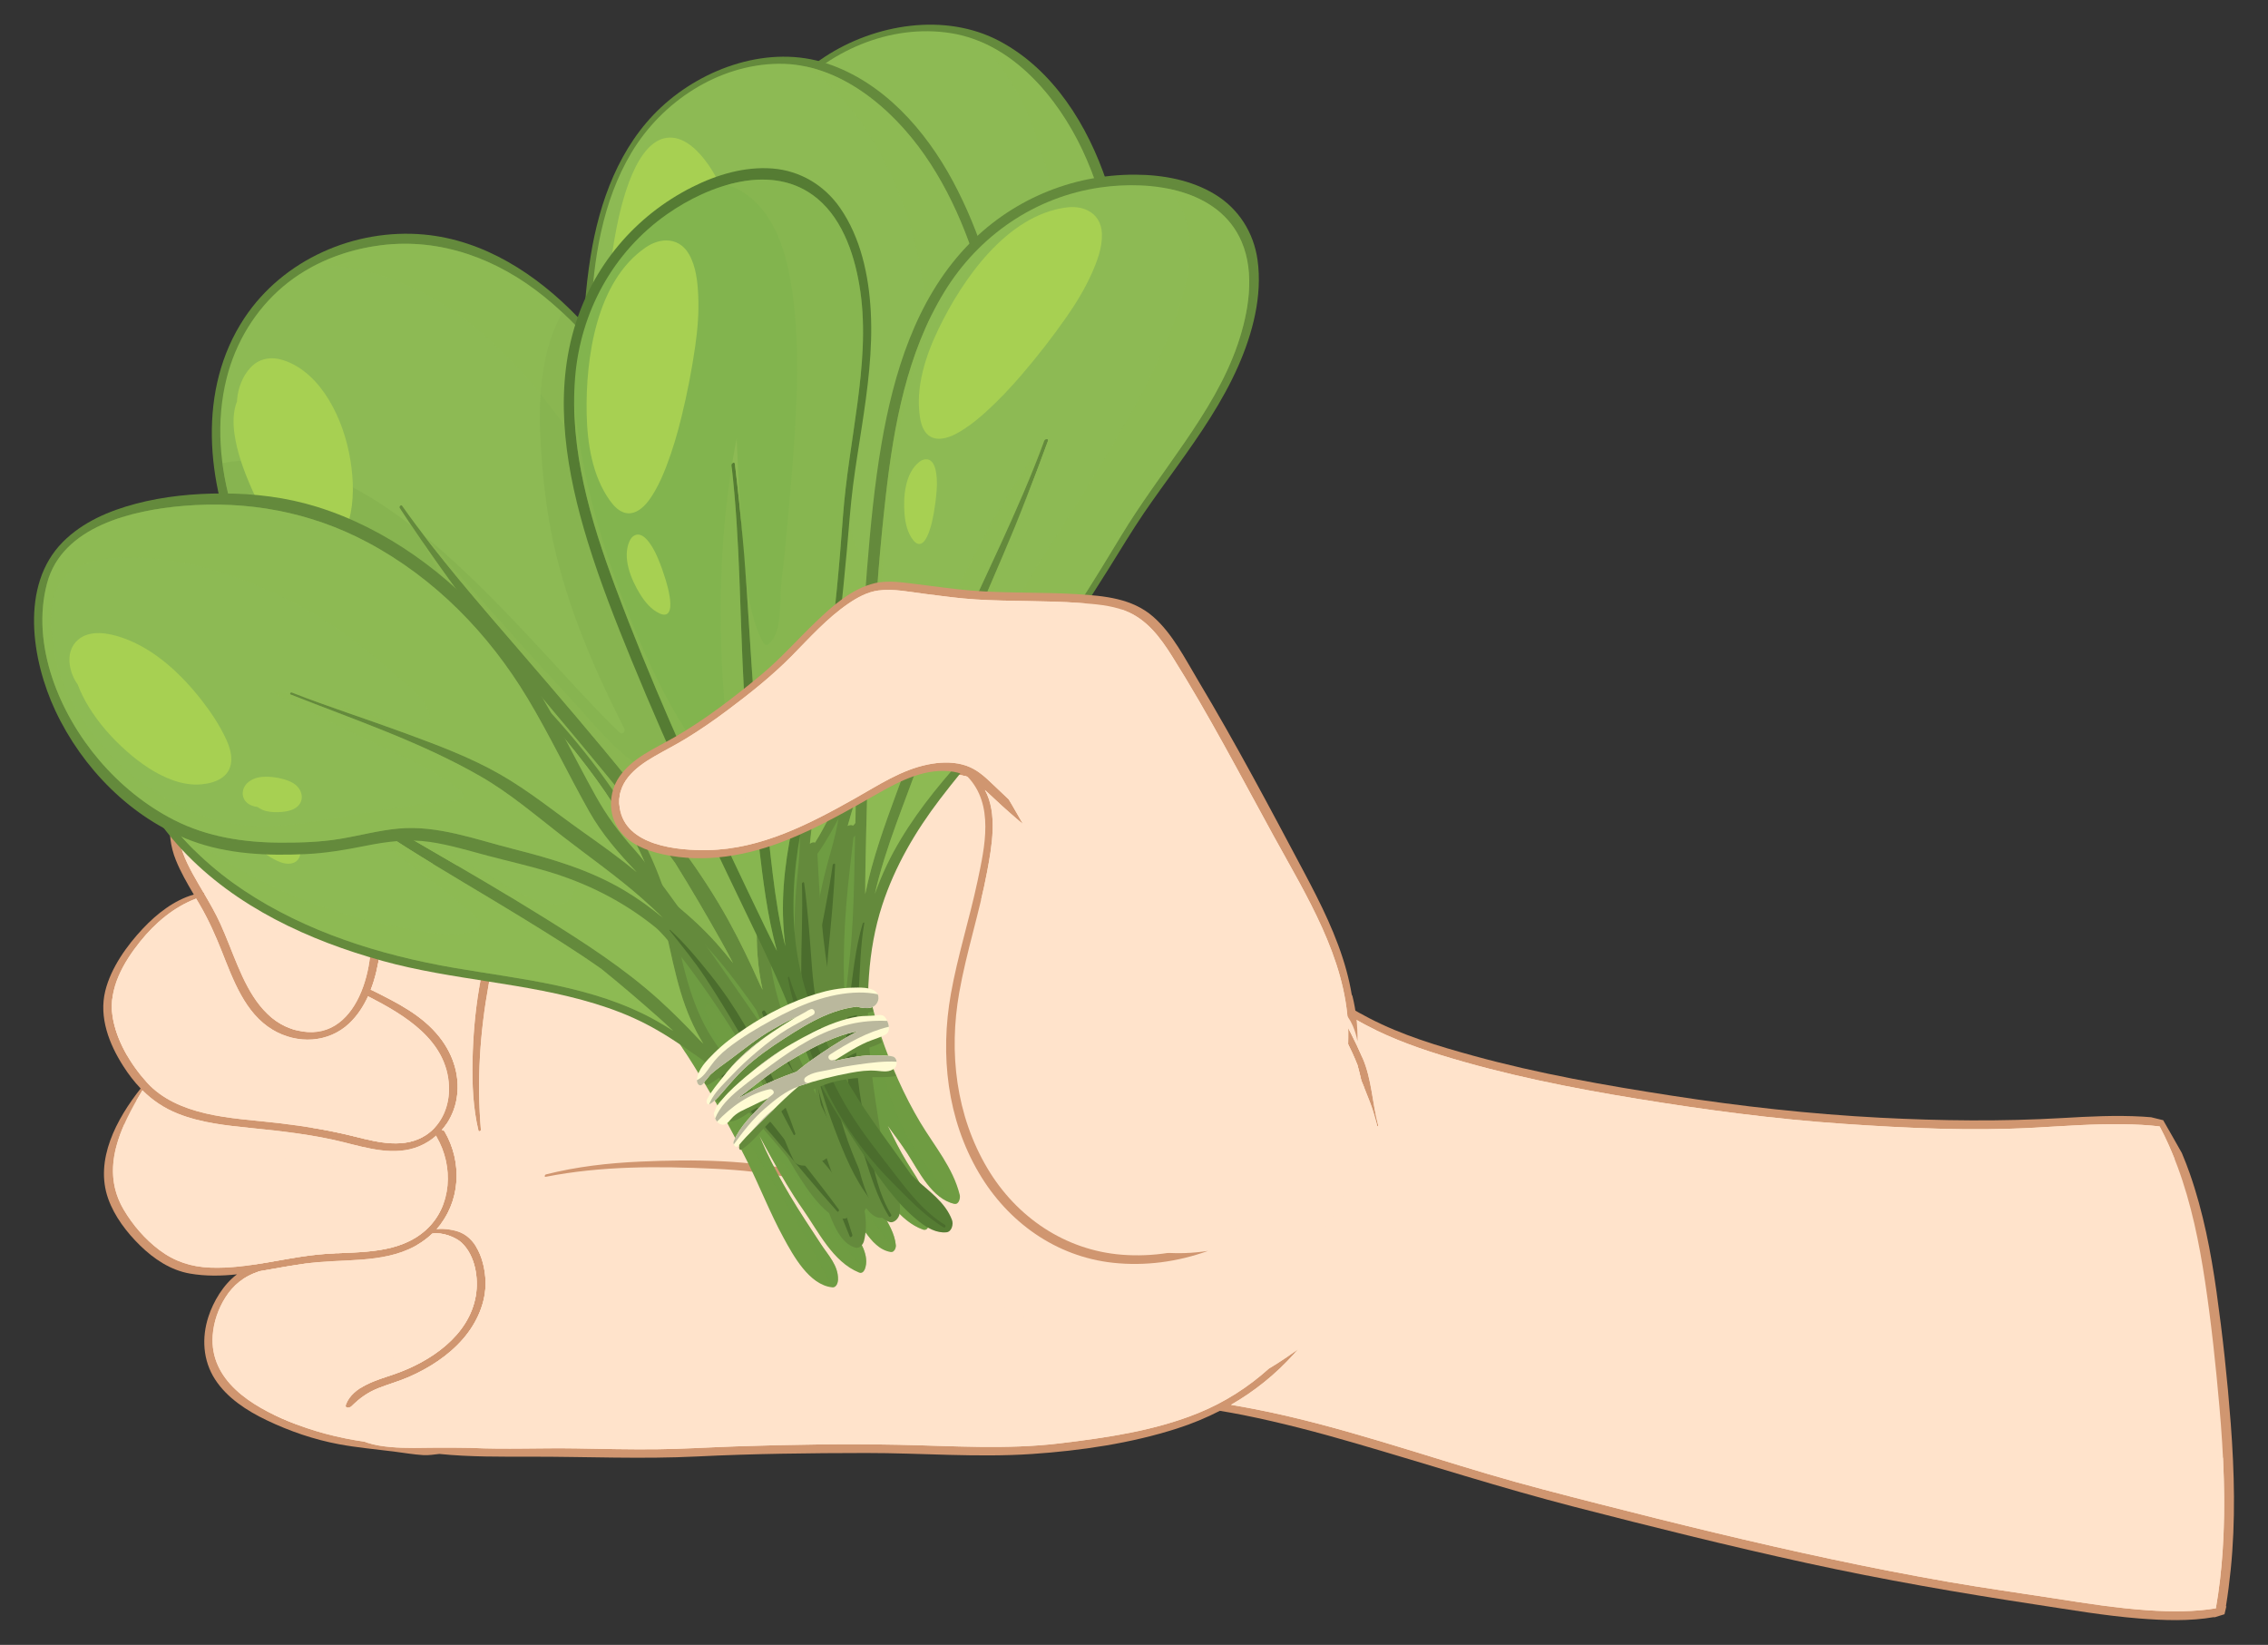<?xml version="1.0" encoding="utf-8"?>
<!-- Generator: Adobe Illustrator 27.5.0, SVG Export Plug-In . SVG Version: 6.00 Build 0)  -->
<svg version="1.1" id="Layer_1" xmlns="http://www.w3.org/2000/svg" xmlns:xlink="http://www.w3.org/1999/xlink" x="0px" y="0px"
	 viewBox="0 0 321.426 233.077" style="enable-background:new 0 0 321.426 233.077;" xml:space="preserve">
<rect x="0" y="0" width="321.426" height="233.077" fill="#333333" stroke="none"/>
<g>
	<g>
		<g>
			<path style="fill:#D09670;" d="M316.146,201.7c-0.472-6.229-1.142-12.461-2.015-18.647c-0.799-5.662-1.883-11.314-3.776-16.723
				c-0.347-0.992-0.724-1.969-1.132-2.93c-0.025-0.044-0.049-0.089-0.074-0.134c-0.847-1.517-1.719-3.02-2.577-4.531
				c-0.572-0.132-1.14-0.292-1.712-0.421c-0.398-0.034-0.797-0.064-1.194-0.087c-3.779-0.218-7.571-0.023-11.345,0.197
				c-8.635,0.503-17.249,0.403-25.888-0.044c-9.879-0.511-19.679-1.605-29.453-3.114c-9.457-1.459-18.904-3.118-28.139-5.655
				c-5.054-1.389-10.104-2.902-14.771-5.322c-1.95-1.012-3.839-2.131-5.711-3.281c-3.028-4.739-6.729-9.036-10.903-12.804
				c-8.873-8.009-19.95-13.632-31.342-17.082c-5.992-1.814-12.175-3.059-18.389-3.809c-6.919-0.835-13.897-0.95-20.855-1.158
				c-7.047-0.21-13.984-0.934-20.941-2.068c-3.429-0.559-6.849-1.172-10.274-1.76c-2.434-0.418-4.887-0.741-7.285-1.339
				c-4.355-1.085-8.627-2.492-13.056-3.271c-0.986-0.173-2.016-0.333-3.064-0.443c-2.475-0.675-5.116-0.624-7.726-0.249
				c-3.828,0.551-7.79,1.8-10.978,4.043c-3.239,2.279-5.859,5.637-7.598,9.171c-1.826,3.71-2.615,7.716-1.023,11.648
				c0.689,1.702,1.607,3.292,2.54,4.871c-2.785,0.797-5.236,2.722-7.189,4.792c-2.289,2.426-4.547,5.573-5.357,8.861
				c-0.926,3.76,0.553,7.545,2.568,10.685c0.743,1.158,1.549,2.21,2.448,3.144c-3.378,4.267-6.571,10.109-4.597,15.637
				c0.892,2.496,2.624,4.761,4.501,6.6c1.959,1.919,4.328,3.511,7.07,3.989c2.233,0.389,4.458,0.346,6.678,0.109
				c-1.95,1.448-3.358,3.883-4.048,5.993c-0.976,2.986-0.788,6.224,0.94,8.894c1.713,2.647,4.518,4.447,7.309,5.784
				c3.246,1.555,6.723,2.749,10.261,3.406c2.55,0.474,5.127,0.701,7.697,1.024c1.421,0.178,2.832,0.431,4.264,0.519
				c0.737,0.045,1.5-0.093,2.254-0.17c4.346,0.438,8.727,0.394,13.126,0.39c7.804-0.007,15.596,0.358,23.397-0.031
				c7.973-0.397,15.958-0.482,23.94-0.492c7.842-0.009,15.704,0.669,23.54,0.139c6.875-0.465,13.985-1.501,20.557-3.613
				c2.108-0.678,4.13-1.513,6.057-2.503c1.086,0.176,2.17,0.37,3.253,0.586c5.369,1.073,10.656,2.469,15.912,3.996
				c10.377,3.014,20.636,6.332,31.104,9.031c10.954,2.824,21.933,5.56,32.986,7.973c10.742,2.345,21.534,4.217,32.402,5.867
				c4.866,0.739,9.723,1.582,14.634,1.97c3.474,0.275,7.142,0.415,10.633-0.198c-0.003,0.017-0.007,0.034-0.01,0.052
				c0.485-0.16,0.973-0.31,1.464-0.453c0.093-0.378,0.182-0.756,0.267-1.136c-0.021,0.005-0.042,0.01-0.063,0.015
				c0.285-1.754,0.505-3.503,0.679-5.217C316.843,215.529,316.667,208.586,316.146,201.7z M68.668,129.317
				c-1.271,0.137-2.525,0.366-3.785,0.57c-3.722,0.603-7.346-0.282-11.063-0.323c-0.078-0.001-0.165,0.032-0.25,0.084
				c-0.222-1.105-0.534-2.195-0.904-3.27c0.999-0.152,2.144,0.045,3.069,0.203c1.297,0.222,2.571,0.555,3.86,0.814
				c1.722,0.346,3.459,0.613,5.182,0.961c1.011,0.204,2.02,0.416,3.029,0.627c0.5,0.104,1.009,0.177,1.519,0.251
				C69.076,129.257,68.839,129.298,68.668,129.317z"/>
			<path style="fill:#FFE3CB;" d="M15.945,143.935c-0.576-3.888,1.567-7.586,3.921-10.518c2.113-2.631,4.766-4.883,7.932-6.089
				c0.185,0.313,0.371,0.627,0.554,0.941c1.212,2.081,2.169,4.243,3.06,6.478c1.616,4.051,3.289,8.829,7.242,11.181
				c3.47,2.065,7.901,1.887,10.878-0.954c1.119-1.068,1.975-2.381,2.626-3.807c5.175,2.654,11.214,6.227,11.473,12.759
				c0.106,2.679-0.951,5.377-3.236,6.895c-3.008,1.998-6.775,1.07-10.02,0.252c-3.616-0.911-7.263-1.507-10.966-1.939
				c-3.437-0.401-6.928-0.582-10.306-1.374c-3.077-0.721-6.133-1.995-8.292-4.384C18.487,150.803,16.458,147.401,15.945,143.935z"/>
			<path style="fill:#FFE3CB;" d="M58.145,160.509c-2.035,0.171-4.11,0.112-6.142-0.06c-5.087-0.43-10.07-1.631-15.054-2.68
				c-2.295-0.483-4.623-0.833-6.867-1.53c-2.183-0.677-4.313-1.613-6.193-2.925c-1.434-1.001-2.622-2.217-3.663-3.615
				c-1.09-1.464-2.029-3.048-2.799-4.702c-0.604-1.298-1.114-2.659-1.42-4.062c-0.176,0.98-0.213,1.983-0.062,3
				c0.513,3.466,2.542,6.868,4.867,9.441c2.159,2.389,5.215,3.663,8.292,4.384c3.378,0.792,6.869,0.973,10.306,1.374
				c3.703,0.432,7.35,1.028,10.966,1.939c3.244,0.818,7.012,1.746,10.02-0.253c0.487-0.324,0.915-0.704,1.292-1.123
				C60.588,160.206,59.33,160.41,58.145,160.509z"/>
			<path style="fill:#FFE3CB;" d="M63.631,153.926c-0.258-6.533-6.297-10.105-11.473-12.759c-0.651,1.425-1.507,2.738-2.626,3.807
				c-2.977,2.841-7.408,3.019-10.878,0.954c-3.953-2.353-5.626-7.131-7.242-11.181c-0.891-2.234-1.848-4.397-3.06-6.478
				c-0.183-0.314-0.368-0.627-0.554-0.941c-3.167,1.205-5.819,3.457-7.932,6.089c-2.354,2.931-4.497,6.63-3.921,10.518
				c0.292,1.97,1.074,3.919,2.121,5.707c-0.094-0.453-0.161-0.912-0.208-1.369c-0.144-1.387-0.105-2.794,0.053-4.178
				c0.168-1.477,0.471-2.94,0.921-4.357c0.424-1.336,0.978-2.645,1.723-3.835c0.647-1.033,1.452-1.999,2.473-2.681
				c0.932-0.624,2.037-0.957,3.162-0.877c0.53,0.038,1.083,0.128,1.544,0.407c0.438,0.266,0.8,0.646,1.115,1.046
				c0.878,1.115,1.5,2.428,2.094,3.709c0.721,1.555,1.382,3.136,2.109,4.688c0.692,1.476,1.432,2.954,2.395,4.275
				c0.408,0.56,0.865,1.092,1.395,1.541c0.597,0.505,1.308,0.877,2.045,1.132c1.919,0.664,4.021,0.59,6.015,0.41
				c2.227-0.201,4.434-0.583,6.665-0.746c1.06-0.078,2.127-0.107,3.187-0.021c0.504,0.041,1.007,0.108,1.502,0.209
				c0.516,0.105,1.02,0.29,1.503,0.497c1.34,0.577,2.632,1.601,2.814,3.14c0.161,1.366-0.603,2.666-1.531,3.605
				c-1.227,1.241-2.815,1.978-4.476,2.442c-1.981,0.554-4.044,0.822-6.092,0.971c-1.516,0.11-3.038,0.141-4.558,0.108
				c2.168,0.35,4.32,0.777,6.461,1.316c3.244,0.818,7.012,1.746,10.02-0.253C62.681,159.303,63.737,156.605,63.631,153.926z"/>
			<path style="fill:#FFE3CB;" d="M29.798,179.625c-2.697-0.105-5.042-0.865-7.206-2.493c-2.036-1.533-3.757-3.525-5.054-5.715
				c-3.418-5.773-0.457-11.757,2.645-16.92c1.411,1.403,3.05,2.525,5.038,3.315c3.297,1.311,6.863,1.673,10.364,2.031
				c4.391,0.45,8.806,0.93,13.095,2.005c3.438,0.862,7.279,2.008,10.73,0.58c0.896-0.371,1.708-0.889,2.417-1.516
				c0.005,0.067,0.021,0.133,0.059,0.197c2.416,4.148,2.183,9.787-1.49,13.143c-3.814,3.485-9.344,3.103-14.142,3.421
				C40.743,178.037,35.352,179.841,29.798,179.625z"/>
			<path style="fill:#FFE3CB;" d="M62.802,170.597c-0.001,0.004,0,0.007-0.002,0.01c-0.197,0.471-0.443,0.918-0.736,1.336
				c-1.276,1.822-3.25,3.152-5.309,3.936c-2.444,0.931-5.127,0.813-7.691,0.606c-2.9-0.234-5.85-0.686-8.752-0.252
				c-2.764,0.413-5.443,1.323-8.24,1.529c-2.127,0.157-4.358-0.188-6.333-1.001c-1.567-0.645-2.98-1.62-4.117-2.88
				c-1.11-1.229-1.938-2.684-2.538-4.222c-0.635-1.626-1.015-3.341-1.239-5.069c-0.226-1.748-0.286-3.516-0.236-5.277
				c-1.727,3.901-2.469,8.054-0.071,12.103c1.297,2.19,3.017,4.182,5.054,5.715c2.164,1.629,4.509,2.388,7.206,2.493
				c5.553,0.216,10.945-1.588,16.456-1.952c0.367-0.024,0.738-0.044,1.113-0.062c0.082-0.038,0.164-0.075,0.245-0.114
				c0.092-0.045,0.176,0.018,0.199,0.093c4.401-0.197,9.177-0.224,12.585-3.338c1.142-1.043,1.95-2.307,2.451-3.678
				C62.832,170.582,62.818,170.59,62.802,170.597z"/>
			<path style="fill:#FFE3CB;" d="M61.886,161.109c-0.037-0.064-0.054-0.13-0.059-0.197c-0.709,0.628-1.521,1.146-2.417,1.516
				c-3.451,1.427-7.292,0.282-10.73-0.58c-4.289-1.075-8.704-1.555-13.095-2.005c-3.5-0.359-7.066-0.72-10.364-2.031
				c-1.988-0.79-3.627-1.912-5.038-3.316c-0.279,0.464-0.556,0.935-0.828,1.412c0.122,0.182,0.246,0.362,0.369,0.54
				c0.598,0.863,1.235,1.702,1.926,2.493c0.309,0.353,0.629,0.697,0.972,1.017c0.364,0.339,0.758,0.605,1.188,0.856
				c1.194,0.696,2.476,1.226,3.797,1.63c2.687,0.821,5.498,1.135,8.29,1.342c1.389,0.103,2.779,0.178,4.168,0.268
				c0.676,0.044,1.359,0.074,2.032,0.153c0.411,0.048,0.822,0.109,1.232,0.167c1.773,0.252,3.589,0.564,5.224,1.326
				c0.73,0.341,1.433,0.79,1.965,1.403c0.531,0.61,0.852,1.353,0.94,2.156c0.109,0.992-0.107,2.06-0.517,2.964
				c-0.415,0.915-1.094,1.683-1.881,2.297c-1.695,1.323-3.804,2.031-5.841,2.633c-2.471,0.73-4.954,1.435-7.45,2.075
				c3.495-0.506,6.965-1.324,10.484-1.556c4.798-0.317,10.327,0.064,14.142-3.421C64.07,170.896,64.303,165.257,61.886,161.109z"/>
			<path style="fill:#FFE3CB;" d="M314.999,219.743c-0.182,2.732-0.49,5.461-0.962,8.159c-3.138,0.517-6.36,0.494-9.532,0.283
				c-4.497-0.3-8.952-1.007-13.402-1.701c-4.952-0.772-9.914-1.455-14.853-2.312c-5.631-0.978-11.241-2.079-16.831-3.269
				c-10.958-2.332-21.841-4.999-32.694-7.772c-5.313-1.358-10.625-2.714-15.884-4.272c-5.124-1.518-10.217-3.139-15.339-4.667
				c-5.825-1.737-11.705-3.362-17.676-4.52c-1.115-0.216-2.237-0.421-3.365-0.609c3.312-1.906,6.314-4.306,8.937-7.227
				c0.194-0.216,0.383-0.436,0.573-0.656c-0.187,0.136-0.374,0.271-0.562,0.404c-1.163,0.828-2.354,1.619-3.581,2.35
				c-2.934,2.635-6.272,4.779-10.008,6.295c-6.217,2.524-12.947,3.486-19.567,4.288c-7.622,0.924-15.296,0.358-22.944,0.208
				c-7.653-0.15-15.332-0.03-22.98,0.229c-3.764,0.128-7.523,0.371-11.289,0.409c-3.812,0.038-7.624-0.054-11.435-0.119
				c-4.934-0.084-9.953,0.16-14.918-0.077c-1.597-0.024-3.195-0.043-4.792-0.03c-2.185,0.017-4.371,0.107-6.552-0.09
				c-1.102-0.1-2.213-0.261-3.268-0.605c-0.143-0.047-0.286-0.099-0.428-0.153c-3.725-0.539-7.287-1.466-10.772-2.898
				c-5.175-2.125-11.199-5.765-10.73-12.18c0.139-1.898,0.787-3.756,1.801-5.363c1.143-1.81,2.642-2.969,4.657-3.649
				c0.041-0.014,0.079-0.033,0.114-0.055c2.81-0.464,5.613-1.058,8.416-1.297c5.231-0.446,11.036,0.093,15.401-3.407
				c0.254-0.204,0.495-0.418,0.726-0.638c1.418-0.242,3.331,0.51,4.163,1.296c1.92,1.812,2.431,4.999,2.011,7.498
				c-0.957,5.696-6.468,9.368-11.547,11.122c-2.339,0.808-5.91,1.711-6.866,4.335c-0.195,0.535,0.531,0.46,0.772,0.226
				c1.193-1.155,2.294-1.968,3.854-2.584c1.43-0.565,2.918-0.972,4.328-1.59c2.854-1.252,5.595-3.012,7.65-5.381
				c1.953-2.252,3.29-5.181,3.186-8.208c-0.085-2.49-1.048-5.821-3.569-6.884c-0.759-0.32-2.169-0.601-3.374-0.459
				c3.374-3.771,3.737-9.408,1.138-13.851c-0.09-0.153-0.238-0.206-0.4-0.194c0.994-1.131,1.703-2.511,2.028-4.015
				c0.706-3.268-0.288-6.555-2.328-9.143c-2.497-3.167-6.079-4.907-9.605-6.672c-0.05-0.025-0.105-0.036-0.161-0.039
				c0.64-1.654,1.036-3.415,1.264-5.1c0.215-1.593,0.157-3.158-0.086-4.694c1.892,0.276,3.837,0.416,5.742,0.535
				c1.521,0.094,3.056,0.146,4.566-0.091c1.175-0.185,2.349-0.398,3.515-0.626c0.53-0.104,1.06-0.201,1.592-0.296
				c0.221-0.039,0.831-0.278,1.038-0.213c0.007,0.002,0.016,0.001,0.023,0.003c-0.01,0.041-0.02,0.083-0.03,0.124
				c-0.815,3.379-1.694,6.736-2.272,10.167c-0.571,3.396-0.855,6.835-0.926,10.277c-0.068,3.289,0.073,6.66,0.843,9.871
				c0.043,0.178,0.356,0.036,0.343-0.111c-0.586-6.963-0.146-13.771,1.107-20.641c1.217-6.676,3.838-13.45,3.459-20.313
				c-0.092-0.177-0.192-0.349-0.301-0.514c-0.508,3.508-1.232,6.963-2.049,10.408c-0.736-0.321-1.453-0.667-2.236-0.911
				c-1.018-0.318-2.057-0.595-3.096-0.834c-1.823-0.419-3.674-0.692-5.499-1.1c-1.423-0.318-2.842-0.664-4.292-0.838
				c-0.949-0.114-1.992-0.197-2.877,0.181c-0.463-1.24-0.994-2.459-1.542-3.656c-1.081-2.358-2.2-4.689-3.072-7.099
				c0.007-0.014,0.014-0.028,0.018-0.043c0.483-1.657,0.338-3.469,0.734-5.155c0.058-0.246-0.299-0.187-0.354-0.006
				c-0.357,1.191-0.661,2.438-0.909,3.68c-0.478-1.552-0.835-3.145-0.989-4.808c-0.019-0.209-0.196-0.234-0.38-0.17
				c-0.061,0.329-0.118,0.66-0.164,0.992c-0.1,0.724-0.162,1.453-0.187,2.184c0.787,6.504,5.448,12.204,6.758,18.607
				c1.288,6.298-1.564,18.082-10.222,15.931c-4.455-1.107-6.704-5.204-8.363-9.129c-0.842-1.992-1.581-4.028-2.476-5.998
				c-0.66-1.452-1.453-2.826-2.258-4.197c0.011-0.083-0.019-0.154-0.106-0.181c-0.241-0.41-0.483-0.82-0.723-1.232
				c-1.107-1.906-2.217-3.888-2.683-6.063c-0.385-1.796-0.173-3.67,0.327-5.421c1.087-3.806,3.41-7.331,6.238-10.073
				c2.874-2.787,6.645-4.354,10.51-5.218c0.481-0.107,0.965-0.202,1.452-0.285c-0.26,0.118-0.516,0.246-0.767,0.387
				c-0.045,0.025-0.088,0.053-0.133,0.079c1.278-0.303,2.597-0.441,3.906-0.494c1.495-0.061,3-0.002,4.488,0.146
				c0.332,0.033,0.663,0.074,0.994,0.12c0.247,0.029,0.493,0.061,0.735,0.094c0.373,0.051,0.744,0.11,1.115,0.171
				c0.108,0.04,0.213,0.083,0.319,0.126c0.291,0.064,0.581,0.131,0.87,0.203c0.041-0.028,0.076-0.062,0.099-0.098
				c3.576,0.691,7.076,1.761,10.59,2.704c5.219,1.402,10.648,2.067,15.969,2.975c6.577,1.122,13.19,2.136,19.861,2.47
				c6.775,0.34,13.563,0.31,20.33,0.833c6.341,0.49,12.647,1.504,18.813,3.068c11.526,2.923,22.733,7.993,32.107,15.37
				c4.473,3.52,8.469,7.62,11.871,12.183c2.816,3.778,5.472,7.926,7.234,12.362c0.205,0.736,0.389,1.478,0.556,2.224
				c0.098,0.231,0.195,0.463,0.29,0.695c0.316,0.772,0.618,1.549,0.919,2.327c0.361,0.932,0.653,1.89,0.906,2.857
				c0.055,0.211,0.107,0.422,0.158,0.633c0.075-0.055,0.126-0.137,0.104-0.221c-0.841-3.147-0.89-6.448-2.188-9.468
				c-1.046-2.433-2.265-4.791-3.615-7.07c0.776,0.494,1.56,0.977,2.356,1.441c3.885,2.263,8.017,3.85,12.304,5.174
				c9.144,2.824,18.551,4.69,27.987,6.224c9.633,1.567,19.287,2.858,29.027,3.525c8.998,0.617,18.125,1.044,27.139,0.551
				c4.212-0.23,8.424-0.556,12.646-0.487c1.689,0.027,3.406,0.105,5.105,0.308c0.983,1.849,1.82,3.772,2.531,5.689
				c1.952,5.263,3.078,10.812,3.911,16.351c0.882,5.865,1.506,11.787,2.028,17.693C315.14,206.124,315.451,212.949,314.999,219.743z
				"/>
			<path style="fill:#FFE3CB;" d="M194.658,147.429c2.374,2.502,5.29,4.39,8.429,5.79c4.253,1.897,8.874,3.03,13.351,4.261
				c5.233,1.438,10.507,2.732,15.816,3.855c10.633,2.249,21.424,3.821,32.282,4.411c5.336,0.29,10.688,0.342,16.027,0.108
				c4.697-0.205,9.398-0.241,14.096-0.425c4.474-0.175,9.051-0.458,13.541-1.163c-0.62-1.571-1.323-3.136-2.129-4.651
				c-1.699-0.203-3.417-0.281-5.105-0.308c-4.221-0.069-8.434,0.257-12.646,0.487c-9.014,0.493-18.141,0.066-27.139-0.551
				c-9.74-0.668-19.394-1.959-29.027-3.525c-9.436-1.535-18.844-3.4-27.987-6.225c-4.098-1.266-8.055-2.773-11.789-4.881
				C193.066,145.604,193.822,146.549,194.658,147.429z"/>
			<path style="fill:#FFE3CB;" d="M31.219,130.875c0.896,1.97,1.634,4.005,2.476,5.998c1.656,3.919,3.902,8.009,8.343,9.124
				c-0.126-0.08-0.25-0.164-0.369-0.25c-1.263-0.912-2.306-2.122-3.195-3.393c-0.402-0.574-0.774-1.171-1.102-1.79
				c-0.364-0.687-0.63-1.411-0.919-2.132c-0.872-2.171-1.81-4.316-2.859-6.408c-1.038-2.068-2.211-4.057-3.382-6.051
				c-1.087-1.851-2.145-3.751-2.75-5.822c-1.186-4.068-0.125-8.487,1.7-12.199c0.552-1.122,1.183-2.201,1.875-3.242
				c-2.381,2.576-4.302,5.713-5.261,9.071c-0.5,1.751-0.712,3.625-0.327,5.421c0.466,2.175,1.576,4.158,2.683,6.063
				c0.239,0.412,0.481,0.822,0.723,1.232c0.088,0.027,0.118,0.098,0.106,0.181C29.766,128.049,30.559,129.424,31.219,130.875z"/>
			<path style="fill:#FFE3CB;" d="M38.84,199.441c-1.4-1.164-2.708-2.451-3.802-3.911c-0.999-1.333-1.811-2.826-2.24-4.443
				c-0.411-1.549-0.506-3.246-0.012-4.787c0.431-1.345,1.302-2.483,2.386-3.374c1.16-0.952,2.51-1.645,3.885-2.229
				c1.462-0.62,2.97-1.122,4.472-1.633c0.064-0.022,0.129-0.044,0.193-0.066c-2.333,0.287-4.667,0.76-7.005,1.146
				c-0.035,0.021-0.072,0.041-0.114,0.055c-2.016,0.68-3.515,1.839-4.657,3.649c-1.014,1.607-1.662,3.465-1.801,5.363
				c-0.469,6.416,5.555,10.055,10.73,12.18c0.421,0.173,0.843,0.338,1.267,0.496C41.002,201.127,39.893,200.318,38.84,199.441z"/>
			<path style="fill:#FFE3CB;" d="M145.43,182.98c-1.651-1.608-3.506-2.999-5.417-4.282c-1.95-1.308-3.954-2.541-6.106-3.49
				c-1.217-0.537-2.468-0.994-3.732-1.408c-0.655-0.214-1.315-0.417-1.976-0.612c-0.61-0.18-1.224-0.342-1.818-0.57
				c-0.297-0.114-0.59-0.235-0.882-0.361c0.296,0.355,0.597,0.707,0.906,1.051c1.558,1.734,3.274,3.323,5.087,4.786
				c1.831,1.478,3.763,2.827,5.752,4.081c1.975,1.246,4.009,2.397,6.074,3.486c1.92,1.012,3.868,1.97,5.828,2.901
				c-0.035-0.133-0.073-0.265-0.116-0.396C148.368,186.149,146.929,184.44,145.43,182.98z"/>
			<path style="fill:#FFE3CB;" d="M315.047,206.555c-2.416,0.295-4.87,0.392-7.227,0.541c-6.929,0.436-13.819,0.585-20.757,0.21
				c-7.309-0.395-14.608-1.203-21.861-2.18c-7.074-0.953-14.117-2.171-21.063-3.823c-6.312-1.502-12.539-3.456-18.709-5.457
				c-5.871-1.904-11.743-4.086-17.019-7.338c-4.197-2.587-7.505-6.092-9.42-10.673c-1.801-4.31-2.335-9.025-2.604-13.651
				c-0.346-5.959-0.195-12.288-1.413-18.215c-1.053-0.509-2.091-1.055-3.112-1.65c-0.796-0.464-1.58-0.947-2.356-1.441
				c1.35,2.279,2.569,4.637,3.615,7.07c1.299,3.021,1.347,6.321,2.188,9.468c0.022,0.084-0.029,0.167-0.104,0.221
				c-0.051-0.212-0.103-0.423-0.158-0.633c-0.253-0.967-0.545-1.925-0.906-2.857c-0.301-0.778-0.603-1.555-0.919-2.327
				c-0.095-0.232-0.192-0.464-0.29-0.695c-0.167-0.747-0.351-1.489-0.556-2.224c-1.763-4.436-4.418-8.584-7.234-12.362
				c-3.402-4.563-7.398-8.664-11.871-12.183c-9.374-7.376-20.582-12.447-32.107-15.37c-6.166-1.564-12.472-2.578-18.813-3.068
				c-6.767-0.523-13.555-0.494-20.33-0.833c-6.671-0.334-13.284-1.348-19.861-2.47c-5.322-0.908-10.75-1.574-15.969-2.975
				c-3.514-0.944-7.014-2.013-10.59-2.704c-0.023,0.036-0.059,0.07-0.099,0.098c-0.289-0.072-0.579-0.139-0.87-0.203
				c-0.106-0.043-0.211-0.086-0.319-0.126c-0.371-0.061-0.742-0.119-1.115-0.171c-0.242-0.033-0.487-0.065-0.735-0.094
				c-0.331-0.046-0.662-0.087-0.994-0.12c-1.489-0.148-2.993-0.207-4.488-0.146c-1.308,0.053-2.628,0.191-3.906,0.494
				c0.044-0.026,0.088-0.053,0.133-0.079c0.251-0.141,0.507-0.269,0.767-0.387c-0.486,0.083-0.971,0.178-1.452,0.285
				c-2.867,0.641-5.68,1.67-8.116,3.295c1.5,0.157,2.965,0.66,4.222,1.494c0.05,0.033,0.08,0.093,0.063,0.154
				c-0.148,0.497-0.272,1-0.368,1.509c-0.374,1.985-0.294,4.027,0.143,5.995c0.436,1.961,1.196,3.834,2.091,5.627
				c0.932,1.868,2.01,3.659,3.096,5.44c1.078,1.768,2.172,3.528,3.152,5.352c0.473,0.88,0.918,1.775,1.316,2.692
				c0.364,0.84,0.741,1.715,0.946,2.61c0.32,1.399,0.113,2.875-0.344,4.219c-0.5,1.472-1.298,2.838-2.274,4.044
				c-0.928,1.146-2.047,2.183-3.342,2.902c-1.053,0.584-2.29,0.978-3.5,0.742c-0.635-0.124-1.182-0.425-1.642-0.833
				c1.121,1.056,2.458,1.866,4.093,2.273c8.657,2.151,11.51-9.633,10.222-15.931c-1.31-6.403-5.971-12.103-6.758-18.607
				c0.024-0.731,0.086-1.461,0.187-2.184c0.046-0.332,0.102-0.662,0.164-0.992c0.184-0.064,0.36-0.039,0.38,0.17
				c0.154,1.663,0.511,3.256,0.989,4.808c0.248-1.242,0.552-2.489,0.909-3.68c0.054-0.181,0.411-0.239,0.354,0.006
				c-0.396,1.686-0.251,3.498-0.734,5.155c-0.004,0.015-0.011,0.029-0.018,0.043c0.872,2.41,1.992,4.741,3.072,7.099
				c0.548,1.197,1.079,2.416,1.542,3.656c0.886-0.378,1.928-0.296,2.877-0.181c1.449,0.174,2.869,0.52,4.292,0.838
				c1.824,0.408,3.675,0.681,5.499,1.1c1.039,0.239,2.078,0.517,3.096,0.834c0.783,0.244,1.5,0.591,2.236,0.911
				c0.817-3.445,1.541-6.9,2.049-10.408c0.11,0.165,0.21,0.337,0.301,0.514c0.378,6.864-2.242,13.638-3.459,20.313
				c-1.253,6.87-1.693,13.678-1.107,20.641c0.012,0.148-0.3,0.289-0.343,0.111c-0.77-3.211-0.911-6.581-0.843-9.871
				c0.071-3.442,0.355-6.881,0.926-10.277c0.577-3.431,1.456-6.788,2.272-10.167c0.01-0.042,0.02-0.083,0.03-0.124
				c-0.008-0.001-0.016,0-0.023-0.003c-0.207-0.065-0.817,0.173-1.038,0.213c-0.531,0.095-1.062,0.192-1.592,0.296
				c-1.167,0.228-2.341,0.441-3.515,0.626c-1.51,0.237-3.045,0.186-4.566,0.091c-1.905-0.118-3.849-0.258-5.742-0.535
				c0.243,1.536,0.3,3.101,0.086,4.694c-0.227,1.684-0.623,3.446-1.264,5.1c0.056,0.002,0.111,0.014,0.161,0.039
				c3.526,1.765,7.108,3.505,9.605,6.672c2.041,2.588,3.035,5.876,2.328,9.143c-0.325,1.504-1.034,2.884-2.028,4.015
				c0.161-0.013,0.31,0.04,0.4,0.193c2.599,4.444,2.236,10.08-1.138,13.851c1.206-0.142,2.616,0.139,3.374,0.459
				c2.521,1.063,3.484,4.394,3.569,6.884c0.103,3.027-1.233,5.956-3.186,8.208c-2.055,2.369-4.795,4.129-7.65,5.381
				c-1.41,0.618-2.897,1.025-4.328,1.59c-1.56,0.616-2.661,1.429-3.854,2.584c-0.241,0.233-0.967,0.309-0.772-0.227
				c0.956-2.624,4.528-3.527,6.866-4.335c5.078-1.754,10.59-5.426,11.547-11.122c0.42-2.499-0.091-5.686-2.011-7.498
				c-0.833-0.786-2.746-1.538-4.164-1.296c-0.231,0.22-0.472,0.434-0.726,0.638c-4.366,3.5-10.17,2.96-15.401,3.407
				c-2.803,0.239-5.606,0.833-8.416,1.297c-0.035,0.021-0.072,0.041-0.114,0.055c-0.848,0.286-1.6,0.663-2.277,1.132
				c0.817-0.125,1.633-0.256,2.45-0.38c2.449-0.373,4.901-0.731,7.363-1.003c2.465-0.273,4.948-0.477,7.43-0.44
				c1.06,0.016,2.121,0.078,3.17,0.232c0.859,0.127,1.719,0.317,2.522,0.655c0.638,0.269,1.258,0.642,1.695,1.19
				c0.473,0.593,0.668,1.337,0.623,2.09c-0.072,1.236-0.778,2.323-1.589,3.214c-0.962,1.057-2.125,1.923-3.301,2.727
				c-1.094,0.748-2.232,1.428-3.332,2.166c-0.48,0.322-0.945,0.665-1.418,0.997c-0.603,0.423-1.198,0.859-1.789,1.298
				c-2.631,1.954-5.217,3.985-8.03,5.677c-0.418,0.252-0.845,0.497-1.279,0.734c0.682,0.328,1.365,0.629,2.034,0.904
				c3.486,1.431,7.047,2.359,10.772,2.898c0.142,0.055,0.285,0.107,0.428,0.153c1.055,0.344,2.166,0.505,3.268,0.605
				c2.181,0.197,4.367,0.107,6.552,0.09c1.597-0.013,3.194,0.006,4.792,0.03c4.964,0.237,9.984-0.007,14.918,0.077
				c3.811,0.065,7.623,0.157,11.435,0.119c3.767-0.038,7.525-0.281,11.289-0.409c7.649-0.259,15.328-0.379,22.98-0.229
				c7.648,0.149,15.321,0.716,22.944-0.208c6.62-0.803,13.35-1.765,19.567-4.288c3.737-1.517,7.075-3.66,10.008-6.295
				c1.227-0.731,2.417-1.522,3.581-2.35c0.188-0.134,0.375-0.269,0.562-0.404c-0.19,0.22-0.379,0.44-0.573,0.656
				c-2.623,2.921-5.625,5.321-8.937,7.227c1.128,0.188,2.25,0.393,3.365,0.609c5.971,1.159,11.851,2.783,17.676,4.52
				c5.122,1.527,10.215,3.149,15.339,4.667c5.259,1.557,10.571,2.914,15.884,4.272c10.853,2.773,21.736,5.441,32.694,7.772
				c5.59,1.19,11.2,2.291,16.831,3.269c4.939,0.857,9.901,1.54,14.853,2.312c4.449,0.694,8.904,1.401,13.402,1.701
				c3.171,0.212,6.394,0.234,9.532-0.283c0.472-2.699,0.78-5.427,0.962-8.159C315.291,215.353,315.263,210.95,315.047,206.555z
				 M154.104,198.492c-0.792,0.729-1.745,1.233-2.722,1.665c-1.137,0.503-2.316,0.904-3.516,1.229
				c-5.483,1.483-11.307,1.545-16.946,1.354c-5.313-0.18-10.608-0.685-15.915-0.966c-4.876-0.258-9.759-0.506-14.6-1.176
				c-4.813-0.666-9.643-1.738-14.06-3.815c-4.233-1.99-7.955-4.986-10.408-9.007c-3.242-5.313-4.38-11.786-4.714-17.914
				c-0.362-6.628,0.244-13.255,0.714-19.861c0.352-4.949,0.765-9.899,1.628-14.789c0.9-5.096,2.25-10.23,4.742-14.798
				c1.146-2.101,2.554-4.077,4.28-5.742c1.934-1.865,4.253-3.251,6.815-4.065c5.618-1.786,11.735-0.934,17.384,0.246
				c2.834,0.592,5.692,1.216,8.488,1.97c2.455,0.662,4.924,1.33,7.263,2.34c2.176,0.94,4.243,2.217,5.795,4.034
				c1.733,2.029,2.668,4.547,2.983,7.175c0.382,3.191,0.119,6.436-0.333,9.606c-0.454,3.185-1.14,6.329-1.81,9.474
				c-0.745,3.494-1.019,6.989-0.936,10.559c0.08,3.501,0.387,6.994,0.392,10.498c0,0.08-0.089,0.165-0.172,0.131
				c-1.749-0.712-3.64-0.895-5.509-0.989c-1.887-0.095-3.752-0.192-5.631-0.394c-3.686-0.397-7.308-1.178-10.963-1.772
				c-3.55-0.577-7.132-0.841-10.728-0.668c-6.589,0.317-12.97,2.137-18.862,5.059c0.311-0.046,0.621-0.095,0.932-0.139
				c4.953-0.685,9.96-0.976,14.959-0.924c5.286,0.055,10.571,0.495,15.79,1.341c2.963,0.48,5.905,1.098,8.81,1.859
				c0.827,0.095,1.652,0.206,2.477,0.342c1.808,0.298,3.578,0.751,5.364,1.15c1.696,0.38,3.38,0.814,5.044,1.315
				c3.321,0.999,6.57,2.26,9.648,3.863c3.783,1.971,7.15,4.521,10.133,7.569c1.494,1.527,2.896,3.173,4.025,4.99
				c0.938,1.51,1.75,3.219,1.862,5.019C155.906,195.882,155.298,197.393,154.104,198.492z"/>
			<path style="fill:#FFE3CB;" d="M52.539,140.263c0.056,0.002,0.111,0.014,0.161,0.039c3.526,1.765,7.108,3.505,9.605,6.672
				c2.041,2.588,3.035,5.876,2.328,9.143c-0.325,1.504-1.034,2.884-2.028,4.015c0.161-0.013,0.31,0.04,0.4,0.193
				c2.426,4.147,2.271,9.333-0.504,13.072c0.595-0.348,1.162-0.744,1.684-1.188c1.085-0.922,2.046-2.08,2.508-3.443
				c0.571-1.684,0.468-3.539-0.169-5.188c-0.644-1.665-1.798-3.1-3.168-4.228c-0.043-0.035-0.053-0.12-0.021-0.165
				c1.167-1.643,1.986-3.527,2.192-5.544c0.34-3.325-0.931-6.547-2.666-9.321c-1.819-2.907-4.167-5.452-6.607-7.844
				c-0.058-0.056-0.045-0.135,0-0.192c0.249-0.317,0.584-0.567,0.915-0.793c0.466-0.32,0.964-0.594,1.47-0.845
				c1.105-0.549,2.266-0.996,3.448-1.35c1.196-0.359,2.432-0.631,3.68-0.71c0.979-0.062,2.055-0.02,2.941,0.449
				c0.227,0.12,0.421,0.271,0.586,0.442c0.288-1.191,0.583-2.381,0.87-3.573c0.01-0.042,0.02-0.083,0.03-0.124
				c-0.008-0.001-0.016,0-0.023-0.003c-0.207-0.065-0.817,0.173-1.038,0.213c-0.531,0.095-1.062,0.192-1.592,0.296
				c-1.167,0.228-2.341,0.441-3.515,0.626c-1.51,0.237-3.045,0.186-4.566,0.091c-1.905-0.118-3.849-0.258-5.742-0.535
				c0.243,1.536,0.3,3.101,0.086,4.694C53.575,136.848,53.179,138.61,52.539,140.263z"/>
			<path style="fill:#FFE3CB;" d="M43.976,98.204c-0.338,0.058-0.674,0.123-1.009,0.192c0.039,0.09,0.076,0.181,0.112,0.272
				c0.043-0.026,0.086-0.052,0.13-0.077C43.46,98.45,43.716,98.322,43.976,98.204z"/>
			<path style="fill:#FFE3CB;" d="M65.471,121.392c-2.746-0.059-5.492-0.702-8.06-1.654c-1.125-0.417-2.231-0.9-3.279-1.485
				c-0.656-0.366-1.284-0.769-1.831-1.288c-0.492-0.466-0.909-1.01-1.24-1.601c-0.674-1.202-1.001-2.558-1.33-3.885
				c-0.186-0.747-0.339-1.528-0.616-2.248c-0.307-0.8-0.665-1.58-1.076-2.332c-0.76-1.39-1.708-2.664-2.783-3.826
				c-0.518-0.56-1.064-1.093-1.624-1.612c0.1,1.644-0.078,3.291-0.22,4.928c-0.33,3.792-0.102,7.674,1.3,11.245
				c0.732,1.864,1.755,3.558,2.809,5.251c0.763,1.226,1.455,2.496,2.082,3.796c1.348,2.796,2.473,5.808,2.831,8.911
				c0.232-1.982,0.171-3.928-0.155-5.523c-1.31-6.403-5.971-12.103-6.758-18.607c0.024-0.731,0.086-1.461,0.187-2.184
				c0.046-0.332,0.102-0.662,0.164-0.992c0.184-0.064,0.36-0.039,0.38,0.17c0.154,1.663,0.511,3.256,0.989,4.808
				c0.248-1.242,0.552-2.489,0.909-3.68c0.054-0.181,0.411-0.239,0.354,0.006c-0.396,1.686-0.251,3.498-0.734,5.155
				c-0.004,0.015-0.011,0.029-0.018,0.043c0.872,2.41,1.992,4.741,3.072,7.099c0.548,1.197,1.079,2.416,1.542,3.656
				c0.886-0.378,1.928-0.296,2.877-0.181c1.449,0.174,2.869,0.52,4.292,0.838c1.824,0.408,3.675,0.681,5.499,1.1
				c1.039,0.239,2.078,0.517,3.096,0.834c0.708,0.221,1.362,0.524,2.024,0.818c0.038-0.073,0.078-0.146,0.116-0.22
				c0.108-0.21,0.214-0.422,0.317-0.635c0.677-2.92,1.278-5.85,1.73-8.816C70.521,121.012,67.872,121.443,65.471,121.392z"/>
			<path style="fill:#FFE3CB;" d="M57.975,195.109c-1.41,0.618-2.897,1.025-4.328,1.59c-1.222,0.483-2.162,1.089-3.086,1.883
				c0.368-0.05,0.737-0.102,1.104-0.16c3.369-0.533,6.691-1.36,10.104-1.582c2.367-0.154,4.911-0.115,7.022-1.365
				c0.981-0.58,1.763-1.421,2.341-2.398c0.367-0.619,0.661-1.288,0.925-1.956c0.279-0.704,0.499-1.431,0.647-2.174
				c0.27-1.353,0.284-2.756,0.024-4.112c-0.249-1.302-0.736-2.547-1.394-3.695c-1.011-1.768-2.391-3.299-3.947-4.613
				c0.951,1.467,1.367,3.401,1.421,4.994c0.103,3.027-1.233,5.956-3.186,8.208C63.569,192.096,60.829,193.857,57.975,195.109z"/>
			<path style="fill:#FFE3CB;" d="M61.259,174.805c-0.231,0.22-0.472,0.434-0.726,0.638c-0.458,0.367-0.933,0.688-1.42,0.972
				c0.296,0.02,0.59,0.056,0.883,0.124c0.697,0.162,1.347,0.483,1.917,0.913c0.566,0.426,1.093,0.894,1.519,1.463
				c0.749,1.002,1.113,2.237,1.09,3.482c-0.024,1.279-0.424,2.534-1.035,3.651c-0.521,0.953-1.176,1.827-1.976,2.563
				c-0.768,0.707-1.633,1.302-2.519,1.851c-1.813,1.124-3.762,2.051-5.458,3.357c-0.776,0.597-1.497,1.286-2.036,2.108
				c-0.162,0.247-0.302,0.506-0.425,0.771c1.475-0.946,3.376-1.48,4.814-1.976c5.078-1.754,10.59-5.426,11.547-11.122
				c0.42-2.499-0.091-5.686-2.011-7.498C64.59,175.315,62.677,174.563,61.259,174.805z"/>
			<path style="fill:#FFE3CB;" d="M192.513,144.689c-0.218-0.122-0.435-0.244-0.651-0.37c-0.796-0.464-1.58-0.947-2.356-1.441
				c1.339,2.261,2.55,4.601,3.59,7.014C192.961,148.152,192.76,146.418,192.513,144.689z"/>
			<path style="fill:#FFE3CB;" d="M133.071,110.358c1.084,1.947,1.637,4.136,1.857,6.342c0.529,5.293-0.753,10.474-1.494,15.676
				c-0.836,5.863-1.112,11.855-0.367,17.743c0.732,5.784,2.518,11.473,5.731,16.37c2.898,4.417,6.839,7.944,11.41,10.556
				c4.458,2.547,9.404,4.331,14.48,5.127c4.901,0.769,10.109,0.598,14.733-1.342c2.256-0.946,4.324-2.32,6.043-4.063
				c2.073-2.102,3.738-4.635,4.962-7.316c2.209-4.839,2.919-10.189,2.859-15.476c-0.021-0.051-0.04-0.102-0.061-0.153
				c-0.095-0.232-0.192-0.464-0.29-0.695c-0.167-0.747-0.351-1.489-0.556-2.224c-1.763-4.436-4.418-8.584-7.234-12.362
				c-3.402-4.563-7.398-8.664-11.871-12.183c-9.374-7.376-20.582-12.447-32.107-15.37c-2.934-0.744-5.899-1.36-8.885-1.857
				C132.564,109.524,132.832,109.931,133.071,110.358z"/>
		</g>
		<path style="fill:#D09670;" d="M134.396,172.363c-6.88-2.056-13.616-4.663-20.619-6.288c-7.499-1.74-15.362-1.82-23.025-1.476
			c-4.501,0.202-9.007,0.706-13.38,1.817c-0.17,0.043-0.273,0.383-0.034,0.336c7.914-1.546,15.938-1.517,23.961-1.137
			c3.674,0.174,7.287,0.534,10.882,1.336c3.44,0.767,6.805,1.815,10.153,2.905c3.8,1.237,7.575,2.549,11.444,3.557
			C134.322,173.556,135.015,172.548,134.396,172.363z"/>
	</g>
	<g>
		<path style="fill:#6F9C42;" d="M116.204,106.713c-3.512,1.084-5.146,4.973-7.127,7.735c-1.11,1.547-2.409,2.95-4.069,3.914
			c-1.952,1.134-4.228,1.546-6.318,2.365c-4.205,1.65-7.857,4.197-10.607,7.807c-1.088,1.428-2.396,2.974-2.357,4.872
			c0.004,0.168,0.029,0.33,0.049,0.494c-0.075-0.094-0.154-0.184-0.225-0.281c-0.206-0.281-0.507,0.26-0.365,0.479
			c0.291,0.447,0.625,0.861,0.98,1.259c0.527,1.254,1.462,2.346,2.446,3.279c0.273,0.258,0.538,0.219,0.75,0.048
			c1.268,1.458,2.487,2.967,3.645,4.512c2.503,3.339,4.791,6.863,6.931,10.444c2.138,3.578,4.131,7.249,5.99,10.98
			c1.769,3.548,3.204,7.258,5.103,10.741c1.378,2.53,3.641,6.709,6.898,7.056c0.604,0.064,0.829-0.65,0.839-1.114
			c0.044-1.978-1.387-3.432-2.403-4.984c-1.48-2.259-2.986-4.506-4.367-6.828c-1.261-2.122-2.447-4.294-3.492-6.531
			c-0.312-0.668-0.593-1.35-0.877-2.029c0.549,1.044,1.125,2.075,1.694,3.109c1.38,2.503,2.806,4.982,4.451,7.323
			c2.192,3.119,4.245,7.452,7.984,8.963c0.377,0.152,0.664-0.119,0.799-0.461c0.76-1.92-0.73-4.134-1.742-5.662
			c-1.661-2.504-3.268-5.005-4.753-7.624c-1.055-1.86-2.071-3.741-3.069-5.632c1.893,3.06,3.894,6.055,6.025,8.954
			c1.176,1.6,2.448,3.124,3.633,4.716c0.94,1.262,1.953,2.523,3.591,2.798c0.484,0.081,0.751-0.579,0.718-0.954
			c-0.151-1.716-1.098-3.117-1.88-4.605c-1.05-2-2.036-4.033-3.008-6.072c-0.779-1.634-1.591-3.258-2.369-4.896
			c1.111,1.919,2.306,3.788,3.588,5.598c1.95,2.753,4.179,6.574,7.532,7.75c0.252,0.089,0.533,0.004,0.658-0.255
			c1.444-3.008-1.444-6.861-2.946-9.298c-1.027-1.666-1.869-3.408-2.726-5.166c0.953,1.297,1.921,2.589,2.796,3.942
			c1.61,2.491,3.479,6.43,6.666,7.128c0.637,0.139,0.854-0.838,0.749-1.264c-0.942-3.843-3.589-6.923-5.582-10.249
			c-2.316-3.865-4.173-8.12-5.613-12.383c-2.757-8.158-3.465-16.688-2.257-25.196c0.474-3.335,1.003-6.898,0.078-10.206
			C121.826,108.353,119.52,105.689,116.204,106.713z"/>
		<path style="opacity:0.43;fill:#6F9C42;" d="M116.204,106.713c-3.512,1.084-5.146,4.973-7.127,7.735
			c-1.11,1.547-2.409,2.95-4.069,3.914c-1.952,1.134-4.228,1.546-6.318,2.365c-4.205,1.65-7.857,4.197-10.607,7.807
			c-1.088,1.428-2.396,2.974-2.357,4.872c0.004,0.168,0.029,0.33,0.049,0.494c-0.075-0.094-0.154-0.184-0.225-0.281
			c-0.206-0.281-0.507,0.26-0.365,0.479c0.291,0.447,0.625,0.861,0.98,1.259c0.527,1.254,1.462,2.346,2.446,3.279
			c0.273,0.258,0.538,0.219,0.75,0.048c1.268,1.458,2.487,2.967,3.645,4.512c1.441,1.922,2.803,3.909,4.114,5.929
			c1.456,1.444,2.616,3.252,3.714,4.907c1.79,2.697,3.693,5.313,5.409,8.06c1.819,2.912,3.535,5.888,5.347,8.806
			c1.719,2.77,3.254,5.603,4.769,8.488c0.533,1.015,1.078,2.031,1.656,3.026c0.535-0.014,0.741-0.67,0.751-1.109
			c0.044-1.978-1.386-3.432-2.403-4.983c-1.48-2.26-2.987-4.506-4.367-6.828c-1.262-2.122-2.448-4.294-3.492-6.531
			c-0.312-0.668-0.593-1.35-0.878-2.03c0.549,1.044,1.125,2.076,1.694,3.109c0.536,0.972,1.084,1.938,1.645,2.897
			c-0.293-0.573-0.575-1.152-0.832-1.744c-0.18-0.414,0.424-0.726,0.719-0.447c2.6,2.459,4.202,5.712,6.286,8.575
			c1.669,2.291,3.472,4.511,5.372,6.629c0.014-0.029,0.034-0.053,0.046-0.084c0.76-1.92-0.73-4.135-1.743-5.663
			c-1.66-2.504-3.268-5.005-4.752-7.623c-1.055-1.86-2.071-3.742-3.069-5.631c1.893,3.06,3.894,6.056,6.025,8.954
			c1.176,1.6,2.447,3.124,3.633,4.716c0.424,0.57,0.867,1.134,1.371,1.613c-0.573-1.002-1.063-2.051-1.448-3.139
			c-0.141-0.399,0.425-0.768,0.719-0.447c1.275,1.393,2.282,3.026,3.502,4.466c0.123-0.202,0.181-0.46,0.165-0.648
			c-0.151-1.716-1.099-3.118-1.88-4.605c-1.05-2-2.036-4.033-3.008-6.072c-0.779-1.634-1.59-3.258-2.369-4.896
			c1.111,1.919,2.306,3.788,3.587,5.597c1.95,2.753,4.179,6.575,7.532,7.75c0.252,0.088,0.533,0.004,0.658-0.256
			c1.444-3.008-1.444-6.861-2.945-9.298c-1.028-1.666-1.869-3.408-2.726-5.166c0.953,1.297,1.921,2.588,2.796,3.942
			c1.61,2.491,3.479,6.431,6.667,7.128c0.024,0.005,0.044-0.001,0.067,0.001c-0.994-1.312-2.002-2.612-2.984-3.933
			c-1.371-1.844-2.69-3.734-3.809-5.743c-1.125-2.019-1.981-4.152-2.634-6.368c-0.614-2.083-1.007-4.202-1.375-6.339
			c-0.211-1.226-0.472-2.557-0.42-3.843c-2.146-7.447-2.641-15.165-1.547-22.868c0.474-3.335,1.003-6.898,0.078-10.205
			C121.826,108.353,119.52,105.689,116.204,106.713z M103.266,145.745c0.396,0.698,0.753,1.424,1.039,2.175
			c0.214,0.562,0.407,1.168,0.413,1.774c0.003,0.387-0.448,0.584-0.737,0.336c-0.896-0.768-1.617-1.752-2.226-2.757
			c-0.532-0.878-0.996-1.823-1.307-2.808c-0.233-0.514-0.422-1.046-0.522-1.598c-0.058-0.32,0.274-0.756,0.623-0.515
			C101.729,143.171,102.571,144.517,103.266,145.745z"/>
		<g>
			<g>
				<g>
					<path style="fill:#648A3C;" d="M156.842,25.789c-2.669-7.976-7.516-15.874-15.141-19.943
						c-7.737-4.128-17.713-2.456-24.822,2.214c-6.893,4.529-11.127,11.981-13.732,19.627c-3.043,8.932-4.638,18.61-4.033,28.039
						c0.706,11.006,4.364,21.532,9.08,31.421c2.054,4.308,4.447,8.431,6.572,12.702c1.752,3.519,3.379,7.173,4.089,11.063
						c0.697,3.818-0.546,7.699-1.55,11.345c-2.192,7.956-2.815,16.296-2.419,24.52c0.2,4.142,0.663,8.27,1.352,12.359
						c0.651,3.862,1.241,8.054,3.093,11.556c0.758,1.434,2.122,2.421,3.313,0.702c1.515-2.187,0.925-5.304,0.37-7.694
						c-0.323-1.392-0.727-2.765-1.043-4.159c-0.355-1.569-0.517-3.181-0.739-4.773c-0.505-3.627-0.997-7.258-1.33-10.906
						c-0.645-7.068-0.249-14.055,0.578-21.089c0.161-1.369,0.323-2.736,0.474-4.105c3.056-2.994,5.247-6.82,8.429-9.721
						c3.88-3.537,8.267-6.454,12.288-9.821c3.555-2.977,6.655-6.361,9.125-10.292c2.321-3.694,4.119-7.707,5.509-11.837
						c2.812-8.355,4.07-17.223,4.141-26.023C160.515,42.506,159.535,33.841,156.842,25.789z"/>
					<path style="fill:#8DBA54;" d="M158.889,45.763c0.481,8.446-0.218,16.993-2.199,25.222
						c-1.982,8.233-5.372,16.502-11.129,22.836c-3.472,3.82-7.699,6.812-11.763,9.953c-1.988,1.536-3.952,3.112-5.785,4.832
						c-1.691,1.588-3.12,3.377-4.528,5.213c-0.832,1.084-1.674,2.162-2.583,3.178c-0.188-0.14-0.492-0.104-0.769,0.036
						c0.283-1.014,0.575-2.027,0.887-3.037c1.996-6.462,4.328-12.818,6.128-19.34c1.751-6.344,3.173-12.786,4.248-19.278
						c2.151-12.99,2.742-26.187,0.688-39.227c-0.259-1.641-0.565-3.275-0.91-4.9c-0.056-0.264-0.451-0.048-0.41,0.164
						c2.661,13.748,1.911,27.978-0.417,41.717c-1.145,6.756-2.683,13.452-4.449,20.072c-1.774,6.644-4.132,13.109-6.192,19.666
						c-0.301-6.085-3.402-12.198-6.127-17.394c-4.835-9.217-9.402-18.634-11.798-28.821c-1.201-5.104-1.852-10.336-1.824-15.583
						c0.026-5.055,0.745-10.062,1.811-14.995c1.707-7.901,4.437-16.021,9.771-22.254c5.611-6.556,14.602-10.513,23.263-9.119
						c8.655,1.393,15.077,9.062,18.617,16.601C156.992,28.915,158.415,37.423,158.889,45.763z"/>
					<path style="opacity:0.39;fill:#8DBA54;" d="M153.418,21.304c-3.002-6.391-8.08-12.859-14.827-15.535
						c1.523,1.417,2.864,3.042,4.002,4.775c2.551,3.886,4.296,8.262,5.52,12.733c1.655,6.045,2.214,12.361,1.828,18.61
						c-0.391,6.324-1.739,12.575-3.766,18.572c-0.997,2.949-2.107,5.873-3.402,8.705c-0.776,1.697-1.618,3.381-2.641,4.944
						c-0.756,1.155-1.675,2.438-2.941,3.078c-0.891,0.452-2.081,0.412-2.675-0.483c-0.743-1.118-0.789-2.73-0.856-4.022
						c-0.191-3.687,0.136-7.391,0.416-11.066c0.15-1.969,0.117-3.92,0.033-5.895c-0.15-3.548-0.467-7.086-0.867-10.614
						c-0.342-3.018-0.715-6.026-1.014-9.048c-0.2-2.028-0.415-4.269-1.21-6.215c0.015,0.421,0.032,0.843,0.045,1.264
						c0,0.01,0.001,0.02,0.001,0.029c0.051,0.01,0.095,0.04,0.11,0.114c0.346,1.625,0.652,3.259,0.911,4.9
						c2.054,13.04,1.463,26.236-0.688,39.227c-1.075,6.492-2.498,12.934-4.248,19.278c-1.8,6.522-4.132,12.878-6.128,19.34
						c-0.312,1.01-0.604,2.023-0.887,3.037c0.278-0.14,0.581-0.176,0.769-0.036c0.909-1.015,1.751-2.093,2.583-3.178
						c1.408-1.836,2.838-3.625,4.528-5.213c1.833-1.721,3.797-3.296,5.785-4.832c4.064-3.14,8.291-6.133,11.763-9.953
						c5.758-6.334,9.147-14.603,11.129-22.836c1.981-8.229,2.68-16.777,2.199-25.222C158.415,37.423,156.992,28.915,153.418,21.304z
						"/>
					<path style="opacity:0.39;fill:#8DBA54;" d="M119.705,112.87c2.06-6.557,4.418-13.022,6.192-19.666
						c1.767-6.619,3.305-13.316,4.449-20.072c2.214-13.069,2.995-26.582,0.776-39.701c0.186,7.941,0.05,15.898-0.791,23.801
						c-0.46,4.325-1.13,8.628-2.05,12.88c-0.823,3.801-1.899,7.514-3.054,11.224c-0.703,2.26-1.383,4.53-2.318,6.708
						c-0.828,1.931-1.933,4.372-3.91,5.379c-2.417,1.23-4.505-1.232-5.806-2.953c-2.431-3.216-4.073-7.02-5.84-10.622
						c-1.825-3.72-3.529-7.497-5.107-11.324c2.493,9.474,6.794,18.301,11.332,26.952
						C116.303,100.671,119.404,106.784,119.705,112.87z"/>
					<path style="fill:#A7D052;" d="M122.197,17.289c-0.922-1.927-2.512-4.359-4.821-4.702c-4.835-0.718-8.581,8.373-9.914,11.906
						c-3.028,8.028-5.161,18.135-1.978,26.427c0.386,1.006,0.878,2.008,1.692,2.716c0.959,0.835,2.287,1.012,3.478,0.61
						c0.913-0.307,1.707-0.893,2.423-1.537c4.467-4.019,7.428-10.797,9.269-16.422C124.345,30.179,125.052,23.255,122.197,17.289z"
						/>
					<path style="fill:#A7D052;" d="M113.415,62.727c-0.235-1.081-0.707-2.102-1.421-2.799c-0.828-0.808-2.833-1.329-3.825-0.528
						c-0.35,0.283-0.53,0.722-0.677,1.148c-0.71,2.057-1,4.429,0.387,6.281c0.814,1.087,2.246,1.838,3.54,1.427
						c1.046-0.333,1.761-1.351,2.012-2.419C113.65,64.909,113.647,63.789,113.415,62.727z"/>
				</g>
				<path style="fill:#4B6D2D;" d="M118.01,122.567c-0.577,4.244-1.559,8.438-2.27,12.663c-0.654,3.887-0.547,7.885-0.401,11.81
					c0.144,3.855,0.601,7.652,1.338,11.437c0.717,3.682,1.589,7.668,3.401,10.983c0.101,0.185,0.355-0.048,0.311-0.206
					c-1.092-3.872-2.086-7.631-2.536-11.645c-0.42-3.749-0.523-7.547-0.645-11.316c-0.127-3.907-0.168-7.806,0.205-11.702
					c0.387-4.033,0.793-8.027,0.937-12.077C118.358,122.269,118.035,122.386,118.01,122.567z"/>
			</g>
			<g>
				<g>
					<path style="fill:#648A3C;" d="M97.317,67.785c-4.14-8.201-9.046-16.213-15.419-22.836
						c-5.877-6.108-13.328-10.94-21.799-11.714c-9.831-0.898-19.983,3.531-25.489,11.87c-6.652,10.075-5.376,23.266-0.595,34.034
						c5.484,12.352,15.559,21.97,26.431,29.469c10.308,7.111,22.105,11.605,32.236,18.995c2.518,1.836,4.917,3.857,7.079,6.12
						c2.396,2.507,4.508,5.326,6.541,8.139c0.302,0.418,0.592,0.842,0.884,1.266c1.171,2.737,2.284,5.499,3.386,8.259
						c1.632,4.086,3.33,8.149,4.836,12.284c0.152,0.769,0.301,1.54,0.468,2.307c0.516,2.373,1.09,4.779,2.064,7.014
						c0.663,1.523,1.609,3.325,3.311,3.803c0.58,0.163,1.074-0.461,1.198-0.953c0.646-2.56,0.012-5.293-0.845-7.745
						c-0.908-2.599-2.157-5.054-3.337-7.534c-3.173-6.67-6.641-13.401-8.421-20.611c-1.76-7.129-0.503-14.347,0.21-21.492
						c0.709-7.102,0.114-14.178-1.51-21.151C106.173,87.104,102.033,77.127,97.317,67.785z"/>
					<path style="fill:#8DBA54;" d="M104.774,88.538c2.217,6.793,3.834,13.809,4.113,20.956c0.277,7.116-1.293,14.024-1.592,21.097
						c-0.138,3.252,0.068,6.48,0.781,9.665c-0.124-0.247-0.248-0.494-0.372-0.741c-1.365-3.072-2.816-6.103-4.44-9.051
						c-3.892-7.063-8.919-13.461-13.963-19.705c-5.008-6.2-10.206-12.238-15.404-18.272c-5.824-6.761-11.76-13.514-16.919-20.822
						c-0.142-0.201-0.445,0.132-0.327,0.312c4.42,6.76,9.131,13.256,14.164,19.561c4.936,6.184,10.122,12.155,15.129,18.28
						c3.326,4.068,6.677,8.198,9.758,12.504c2.247,3.605,4.387,7.277,6.475,10.981c0.589,1.045,1.155,2.102,1.713,3.163
						c-0.76-0.96-1.536-1.907-2.35-2.813c-8.187-9.106-19.465-14.148-29.909-19.922c-11.228-6.208-21.995-14.14-29.875-24.527
						c-7.442-9.809-12.739-23.295-9.632-35.637c1.274-5.059,4.046-9.622,7.975-12.952c3.92-3.323,8.873-5.238,13.936-5.867
						c8.43-1.047,16.453,1.931,23.081,7.292c6.94,5.612,12.298,13.152,16.632,20.948C98.249,71.084,101.898,79.729,104.774,88.538z"
						/>
					<path style="opacity:0.39;fill:#7EA94B;" d="M103.888,136.465c-0.558-1.062-1.124-2.119-1.713-3.164
						c-2.089-3.704-4.229-7.376-6.475-10.981c-3.081-4.306-6.433-8.436-9.759-12.504c-5.007-6.124-10.193-12.095-15.129-18.279
						c-4.391-5.501-8.524-11.16-12.445-17c-1.427-1.101-2.889-2.155-4.401-3.138c-4.001-2.602-8.375-4.771-13.078-5.731
						c-3.119-0.636-6.286-0.639-9.36-0.031c1.115,8.544,5.171,16.903,10.226,23.565c7.881,10.387,18.648,18.319,29.875,24.526
						c10.444,5.775,21.722,10.817,29.909,19.923C102.353,134.558,103.128,135.505,103.888,136.465z"/>
					<path style="opacity:0.39;fill:#7EA94B;" d="M77.8,48.816c-1.294,4.549-1.455,9.268-1.176,13.964
						c0.279,4.711,0.778,9.433,1.784,14.047c2.019,9.258,5.801,18,10.071,26.42c0.215,0.424-0.298,0.91-0.673,0.551
						c-0.355-0.342-0.708-0.686-1.058-1.034c-3.275-3.251-6.36-6.69-9.492-10.078c-3.578-3.87-7.194-7.708-11.018-11.337
						c-1.973-1.872-4.003-3.695-6.113-5.419c4.358,5.705,9.096,11.13,13.769,16.554c5.198,6.034,10.397,12.073,15.404,18.272
						c5.044,6.245,10.071,12.643,13.963,19.706c1.624,2.948,3.075,5.979,4.44,9.051c0.123,0.247,0.248,0.493,0.372,0.741
						c-0.712-3.185-0.918-6.412-0.78-9.665c0.299-7.073,1.87-13.981,1.592-21.097c-0.278-7.147-1.895-14.163-4.113-20.956
						c-2.875-8.809-6.525-17.454-11.026-25.551c-3.784-6.807-8.35-13.419-14.068-18.723C78.92,45.717,78.255,47.216,77.8,48.816z"/>
					<path style="opacity:0.39;fill:#8DBA54;" d="M93.747,62.987c-4.334-7.796-9.692-15.336-16.632-20.948
						c-6.629-5.361-14.651-8.339-23.081-7.292c-3.404,0.423-6.75,1.442-9.774,3.064c4.787-0.486,9.721,0.913,14.082,2.911
						c5.01,2.296,9.356,5.65,13.271,9.565c4.824,4.824,8.925,10.375,12.374,16.281c3.473,5.948,6.317,12.28,8.495,18.82
						c0.746,2.238,1.393,4.508,2.052,6.773c0.632,2.173,1.211,4.366,1.614,6.594c0.397,2.194,0.681,4.514,0.308,6.721
						c-0.254,1.506-1.014,3.504-2.656,3.878c-1.68,0.383-3.451-0.896-4.715-1.884c-1.777-1.39-3.348-3.05-4.857-4.732
						c-1.441-1.607-2.848-3.228-4.322-4.805c-2.728-2.919-5.413-5.88-8.075-8.861c-4.095-4.584-8.144-9.21-12.218-13.813
						c4.497,5.953,9.425,11.589,14.281,17.227c5.198,6.035,10.397,12.073,15.404,18.272c5.044,6.245,10.071,12.643,13.963,19.706
						c1.624,2.948,3.075,5.979,4.44,9.051c0.124,0.247,0.248,0.493,0.372,0.741c-0.712-3.184-0.918-6.413-0.781-9.665
						c0.3-7.072,1.87-13.98,1.592-21.097c-0.278-7.147-1.895-14.163-4.113-20.955C101.899,79.729,98.249,71.084,93.747,62.987z"/>
					<path style="opacity:0.39;fill:#8DBA54;" d="M95.7,122.321c-3.081-4.305-6.433-8.436-9.758-12.504
						c-5.006-6.124-10.193-12.095-15.129-18.279c-3.877-4.857-7.559-9.83-11.067-14.947c1.504,2.762,3.034,5.509,4.628,8.219
						c2.228,3.785,4.613,7.474,7.006,11.155c2.187,3.364,4.488,6.682,6.488,10.166c0.414,0.72,1.017,1.879,0.08,2.444
						c-0.506,0.305-1.21,0.294-1.779,0.245c-0.754-0.064-1.497-0.233-2.224-0.45c-3.141-0.936-6.041-2.64-8.862-4.307
						c-3.346-1.977-6.615-4.022-9.718-6.39c-6.305-4.811-12.164-10.46-16.944-16.854c-2.068-2.765-3.931-5.697-5.517-8.77
						c1.854,6.245,5.072,12.175,8.851,17.155c7.88,10.387,18.648,18.319,29.875,24.526c10.444,5.775,21.722,10.817,29.909,19.922
						c0.814,0.906,1.59,1.853,2.35,2.814c-0.558-1.062-1.124-2.119-1.713-3.164C100.087,129.598,97.947,125.926,95.7,122.321z"/>
				</g>
				<path style="fill:#A7D052;" d="M46.58,56.609c-1.488-2.445-3.63-4.66-6.411-5.565c-1.722-0.56-3.459-0.284-4.708,1.089
					c-1.099,1.208-1.695,2.808-1.856,4.416c-0.011,0.108-0.007,0.216-0.014,0.325c-0.555,1.387-0.582,2.985-0.375,4.512
					c0.361,2.662,1.302,5.216,2.367,7.669c0.934,2.151,2.075,4.126,3.627,5.899c1.426,1.629,3.394,3.552,5.696,3.664
					c2.631,0.128,3.972-2.697,4.548-4.841c0.743-2.765,0.666-5.737,0.211-8.543C49.175,62.216,48.174,59.227,46.58,56.609z"/>
				<path style="fill:#A7D052;" d="M52.444,81.746c-0.656-0.95-1.609-1.814-2.734-2.147c-0.993-0.294-2.258-0.077-2.932,0.766
					c-0.481,0.601-0.469,1.326-0.253,2.004c0.03,0.829,0.594,1.798,1.04,2.408c0.51,0.697,1.102,1.359,1.762,1.918
					c0.689,0.583,1.702,1.056,2.612,0.779c1.04-0.317,1.439-1.464,1.482-2.449C53.471,83.867,53.099,82.694,52.444,81.746z"/>
				<path style="fill:#4B6D2D;" d="M111.784,150.368c-1.053-2.431-1.87-4.932-3.392-7.128c-0.142-0.205-0.467,0.113-0.387,0.297
					c1.083,2.495,1.817,5.13,2.796,7.667c1.034,2.681,2.334,5.252,3.36,7.938c2.048,5.36,4.065,10.762,6.266,16.062
					c0.102,0.246,0.428-0.026,0.367-0.225c-1.722-5.597-3.753-11.132-5.646-16.674C114.219,155.582,112.926,153.005,111.784,150.368
					z"/>
			</g>
			<g>
				<g>
					<path style="fill:#648A3C;" d="M135.053,25.69c-3.884-7.236-9.852-14.037-17.861-16.694
						c-8.127-2.697-17.451,0.559-23.522,6.226c-5.887,5.496-8.732,13.366-9.977,21.154c-1.454,9.097-1.393,18.674,0.745,27.649
						c2.495,10.475,7.752,20.001,13.922,28.74c2.688,3.807,5.67,7.381,8.42,11.139c2.266,3.097,4.435,6.345,5.76,9.971
						c1.301,3.56,0.745,7.499,0.38,11.173c-0.797,8.019-0.021,16.147,1.718,23.996c0.876,3.953,2.002,7.85,3.34,11.671
						c1.263,3.609,2.523,7.546,4.883,10.611c0.966,1.255,2.441,1.98,3.304,0.129c1.097-2.354,0.015-5.257-0.913-7.466
						c-0.541-1.287-1.156-2.541-1.689-3.83c-0.601-1.452-1.023-2.976-1.499-4.472c-1.084-3.408-2.157-6.821-3.079-10.277
						c-1.787-6.695-2.559-13.484-2.923-20.39c-0.071-1.344-0.141-2.686-0.221-4.028c2.447-3.386,3.924-7.429,6.508-10.746
						c3.15-4.044,6.891-7.575,10.205-11.478c2.93-3.451,5.355-7.22,7.084-11.411c1.624-3.938,2.693-8.096,3.349-12.3
						c1.328-8.504,1.075-17.246-0.308-25.726C141.346,41.171,138.974,32.994,135.053,25.69z"/>
					<path style="fill:#8DBA54;" d="M140.319,44.573c1.856,8.049,2.594,16.389,2.045,24.636c-0.549,8.25-2.447,16.767-6.943,23.812
						c-2.711,4.248-6.285,7.826-9.678,11.518c-1.66,1.806-3.29,3.646-4.77,5.605c-1.365,1.807-2.446,3.764-3.498,5.764
						c-0.622,1.181-1.254,2.357-1.961,3.484c-0.204-0.103-0.49-0.018-0.734,0.162c0.105-1.022,0.219-2.046,0.352-3.069
						c0.855-6.548,2.051-13.049,2.707-19.622c0.638-6.394,0.945-12.828,0.908-19.253c-0.073-12.856-1.682-25.653-5.81-37.863
						c-0.52-1.537-1.084-3.058-1.685-4.566c-0.097-0.245-0.442,0.028-0.367,0.225c4.829,12.791,6.454,26.609,6.481,40.215
						c0.013,6.691-0.363,13.389-0.971,20.051c-0.611,6.687-1.813,13.297-2.714,19.947c-1.294-5.806-5.286-11.178-8.766-15.728
						c-6.174-8.073-12.122-16.381-16.109-25.79c-1.998-4.714-3.487-9.642-4.327-14.696c-0.809-4.869-0.943-9.806-0.731-14.73
						c0.34-7.885,1.627-16.149,5.732-23.028c4.318-7.235,12.318-12.526,20.883-12.613c8.559-0.087,16.004,6.233,20.655,12.904
						C135.714,28.673,138.486,36.626,140.319,44.573z"/>
					<path style="opacity:0.39;fill:#8DBA54;" d="M131.018,21.939c-3.943-5.655-9.897-11.042-16.832-12.504
						c1.699,1.112,3.258,2.455,4.639,3.935c3.096,3.319,5.497,7.243,7.412,11.343c2.59,5.544,4.17,11.53,4.829,17.608
						c0.667,6.151,0.401,12.389-0.561,18.494c-0.473,3.003-1.059,6-1.838,8.938c-0.467,1.761-0.999,3.521-1.726,5.194
						c-0.537,1.237-1.21,2.622-2.322,3.447c-0.784,0.582-1.935,0.74-2.654-0.023c-0.899-0.953-1.209-2.497-1.487-3.729
						c-0.792-3.517-1.089-7.135-1.426-10.718c-0.18-1.92-0.535-3.792-0.94-5.679c-0.729-3.389-1.618-6.742-2.585-10.071
						c-0.827-2.848-1.682-5.681-2.469-8.54c-0.528-1.919-1.104-4.04-2.189-5.781c0.084,0.403,0.17,0.805,0.252,1.209
						c0.002,0.009,0.003,0.019,0.005,0.028c0.051,0.001,0.098,0.023,0.125,0.091c0.601,1.507,1.165,3.028,1.685,4.566
						c4.128,12.21,5.737,25.007,5.81,37.863c0.037,6.425-0.27,12.859-0.908,19.253c-0.656,6.573-1.852,13.075-2.707,19.622
						c-0.133,1.024-0.248,2.047-0.352,3.069c0.244-0.18,0.53-0.265,0.734-0.162c0.708-1.127,1.339-2.303,1.961-3.484
						c1.053-1.999,2.133-3.957,3.498-5.763c1.48-1.958,3.11-3.799,4.77-5.605c3.393-3.693,6.967-7.27,9.678-11.518
						c4.496-7.045,6.394-15.562,6.943-23.812c0.549-8.246-0.189-16.587-2.045-24.636C138.486,36.626,135.714,28.673,131.018,21.939z
						"/>
					<path style="opacity:0.39;fill:#8DBA54;" d="M113.681,115.618c0.9-6.65,2.103-13.261,2.714-19.947
						c0.608-6.662,0.984-13.36,0.971-20.051c-0.025-12.942-1.503-26.075-5.803-38.334c1.489,7.611,2.671,15.291,3.166,23.035
						c0.271,4.238,0.336,8.49,0.152,12.734c-0.165,3.794-0.588,7.544-1.087,11.306c-0.304,2.291-0.584,4.587-1.124,6.838
						c-0.479,1.995-1.139,4.526-2.876,5.822c-2.123,1.583-4.539-0.442-6.074-1.884c-2.87-2.694-5.078-6.084-7.373-9.259
						c-2.37-3.279-4.632-6.632-6.783-10.055c3.962,8.706,9.557,16.491,15.351,24.067
						C108.395,104.44,112.387,109.812,113.681,115.618z"/>
					<path style="fill:#A7D052;" d="M100.311,23.226c-1.205-1.702-3.137-3.781-5.415-3.73c-4.772,0.107-6.877,9.473-7.576,13.093
						c-1.59,8.225-1.975,18.304,2.456,25.759c0.537,0.904,1.177,1.787,2.076,2.335c1.061,0.645,2.368,0.596,3.448,0.013
						c0.828-0.446,1.495-1.141,2.078-1.879c3.636-4.605,5.367-11.615,6.211-17.332C104.504,35.276,104.043,28.496,100.311,23.226z"
						/>
					<path style="fill:#A7D052;" d="M99.355,68.401c-0.405-1.001-1.027-1.906-1.83-2.459c-0.93-0.641-2.945-0.812-3.768,0.123
						c-0.29,0.33-0.391,0.783-0.462,1.217c-0.344,2.097-0.232,4.427,1.408,5.981c0.962,0.911,2.465,1.398,3.642,0.789
						c0.951-0.492,1.472-1.591,1.538-2.66C99.941,70.463,99.753,69.385,99.355,68.401z"/>
				</g>
				<path style="fill:#4B6D2D;" d="M113.65,125.231c0.145,4.18-0.109,8.378-0.095,12.561c0.012,3.849,0.774,7.679,1.563,11.432
					c0.774,3.686,1.84,7.265,3.174,10.786c1.298,3.425,2.794,7.117,5.084,10.008c0.128,0.161,0.334-0.105,0.265-0.249
					c-1.69-3.546-3.267-7-4.362-10.788c-1.023-3.539-1.748-7.177-2.488-10.784c-0.767-3.74-1.45-7.485-1.733-11.295
					c-0.293-3.945-0.561-7.856-1.09-11.777C113.935,124.887,113.644,125.053,113.65,125.231z"/>
			</g>
			<g>
				<g>
					<path style="fill:#648A3C;" d="M172.204,27.55c-3.361-2.049-7.391-2.779-11.284-2.799c-9.133-0.046-17.799,3.654-24.061,10.322
						c-7.084,7.545-10.209,17.827-11.928,27.809c-1.011,5.87-1.571,11.82-2.051,17.754c-0.591,7.299-0.989,14.613-1.268,21.93
						c-0.281,7.378-0.384,14.758-0.561,22.139c-0.084,3.486-0.214,6.962-0.567,10.432c-0.333,3.279-0.775,6.551-0.892,9.848
						c-0.153,4.295,0.409,8.658,0.911,12.924c0.48,4.073,1.019,8.462,2.784,12.212c0.578,1.229,1.401,2.504,2.719,3.018
						c0.715,0.279,1.425-0.561,1.498-1.193c0.311-2.71-1.117-5.193-2.023-7.651c-0.081-0.219-0.153-0.443-0.229-0.665
						c-0.711-5.048-1.705-10.063-2.041-15.157c-0.45-6.844-0.32-13.657,1.826-20.228c1.789-5.481,4.69-10.425,8.17-14.995
						c3.978-5.223,8.416-10.062,12.32-15.35c4.144-5.612,7.938-11.476,11.643-17.385c1.637-2.611,3.211-5.261,4.947-7.808
						c1.559-2.287,3.198-4.519,4.811-6.768c3.189-4.449,6.325-9.008,8.543-14.033c2.049-4.642,3.467-9.976,2.749-15.081
						C177.676,32.959,175.549,29.588,172.204,27.55z"/>
					<path style="fill:#8DBA54;" d="M175.43,48.721c-1.712,5.048-4.57,9.624-7.568,13.995c-3.031,4.419-6.26,8.704-9.031,13.296
						c-3.579,5.93-7.234,11.816-11.237,17.473c-1.959,2.768-3.973,5.509-6.126,8.129c-2.081,2.532-4.297,4.94-6.446,7.414
						c-3.605,4.15-6.973,8.591-9.352,13.573c-0.636,1.332-1.193,2.687-1.687,4.059c1.523-6.684,4.342-13.163,6.574-19.545
						c3.396-9.711,7.609-19.078,11.635-28.537c2.26-5.31,4.35-10.672,6.323-16.095c0.145-0.4-0.412-0.321-0.525-0.017
						c-3.652,9.907-8.512,19.352-12.757,29.01c-2.062,4.692-4.027,9.423-5.741,14.254c-1.596,4.499-3.373,8.939-4.85,13.478
						c-0.799,2.454-1.507,4.959-2.022,7.497c0.006-1.253,0.008-2.507,0.033-3.761c0.07-3.561,0.151-7.122,0.252-10.683
						c0.396-14.021,1.05-28.072,2.632-42.015c1.128-9.943,3.004-20.244,8.303-28.901c4.879-7.971,12.841-13.453,22.112-14.784
						c7.153-1.028,16.779,0.161,20.008,7.688C177.893,38.753,176.949,44.245,175.43,48.721z"/>
					<path style="opacity:0.39;fill:#8DBA54;" d="M175.96,34.249c-1.901-4.431-6.023-6.655-10.549-7.533
						c0.557,0.511,1.048,1.103,1.452,1.767c2.98,4.898,1.611,11.076-0.133,16.143c-1.946,5.657-4.736,10.991-7.72,16.16
						c-3.125,5.414-6.47,10.7-9.813,15.98c-0.877,1.384-1.821,2.73-2.683,4.122c-0.474,0.767-0.87,1.583-1.323,2.362
						c-0.889,1.529-2.126,3.756-4.015,4.165c-0.272,0.059-0.499-0.133-0.512-0.405c-0.102-2.158,0.361-4.319,0.97-6.377
						c0.422-1.428,0.923-2.833,1.463-4.225c-0.301,0.723-0.597,1.448-0.904,2.169c-4.026,9.459-8.239,18.826-11.635,28.537
						c-2.232,6.382-5.052,12.861-6.574,19.545c0.495-1.372,1.051-2.727,1.687-4.06c2.38-4.981,5.747-9.422,9.352-13.573
						c2.148-2.473,4.364-4.882,6.446-7.414c2.153-2.62,4.168-5.361,6.126-8.129c4.003-5.656,7.658-11.542,11.237-17.473
						c2.771-4.592,6-8.877,9.031-13.296c2.998-4.371,5.856-8.947,7.568-13.995C176.949,44.244,177.893,38.753,175.96,34.249z"/>
					<path style="fill:#8DBA54;" d="M144.735,72.389c0.424-1.014,0.848-2.027,1.257-3.043c1.359-3.381,2.904-6.681,4.401-10.003
						c-0.748,0.956-1.474,1.931-2.191,2.91c0.19-0.089,0.412-0.041,0.314,0.229C147.305,65.808,146.045,69.108,144.735,72.389z"/>
					<path style="opacity:0.39;fill:#8DBA54;" d="M129.493,105.73c1.714-4.831,3.679-9.562,5.741-14.254
						c4.225-9.613,9.058-19.016,12.703-28.872c-0.849,1.169-1.678,2.354-2.483,3.554c-3.84,5.725-7.171,11.765-10.124,17.991
						c-1.52,3.205-2.948,6.465-4.169,9.797c-1.003,2.738-1.243,5.727-2.82,8.245c-0.148,0.237-0.443,0.254-0.645,0.079
						c-1.516-1.319-1.674-3.74-1.961-5.589c-0.417-2.698-0.703-5.396-0.79-8.127c-0.159-4.975,0.132-9.97,0.619-14.92
						c0.445-4.527,1.093-9.038,2.006-13.495c1.108-5.407,2.63-10.742,4.649-15.877c-4.076,8.005-5.678,17.135-6.682,25.985
						c-1.582,13.943-2.236,27.995-2.632,42.015c-0.1,3.56-0.181,7.122-0.251,10.683c-0.025,1.254-0.027,2.507-0.033,3.761
						c0.515-2.539,1.223-5.043,2.022-7.497C126.12,114.669,127.897,110.229,129.493,105.73z"/>
					<path style="fill:#A7D052;" d="M154.168,29.827c-0.856-0.431-1.914-0.576-3.028-0.432
						c-8.466,1.097-14.766,10.231-18.141,17.243c-1.813,3.767-3.261,8.171-2.633,12.403c0.141,0.947,0.441,2.036,1.231,2.654
						c0.658,0.515,1.507,0.56,2.296,0.383c1.025-0.229,1.967-0.772,2.836-1.343c1.061-0.697,2.043-1.511,2.984-2.361
						c1.836-1.658,3.535-3.468,5.143-5.346c2.187-2.555,4.274-5.231,6.203-7.984c1.365-1.949,2.621-3.986,3.602-6.158
						c0.806-1.785,1.581-3.789,1.506-5.781C156.107,31.505,155.321,30.407,154.168,29.827z"/>
					<path style="fill:#A7D052;" d="M131.173,65.079c-0.295,0.02-0.598,0.147-0.871,0.36c-2.074,1.62-2.313,5.032-2.108,7.422
						c0.11,1.284,0.417,2.68,1.248,3.704c0.186,0.229,0.436,0.471,0.743,0.511c0.255,0.033,0.488-0.088,0.669-0.258
						c0.236-0.222,0.401-0.513,0.542-0.801c0.172-0.351,0.305-0.722,0.421-1.095c0.227-0.728,0.394-1.475,0.526-2.226
						c0.179-1.021,0.313-2.059,0.393-3.092c0.056-0.731,0.07-1.469-0.01-2.199c-0.066-0.6-0.175-1.253-0.508-1.77
						C131.95,65.22,131.569,65.052,131.173,65.079z"/>
				</g>
				<path style="fill:#4B6D2D;" d="M122.272,130.829c-1.051,3.51-1.372,7.099-1.864,10.712c-0.485,3.561-0.625,7.132-0.316,10.715
					c0.32,3.719,1.098,7.531,2.258,11.079c1.008,3.082,1.903,6.258,3.637,9.032c0.113,0.182,0.415-0.086,0.316-0.247
					c-1.705-2.789-2.417-6.072-3.011-9.251c-0.693-3.708-1.485-7.336-1.805-11.106c-0.304-3.573-0.128-7.125,0.156-10.692
					c0.271-3.415,0.247-6.887,0.85-10.265C122.521,130.652,122.302,130.729,122.272,130.829z"/>
			</g>
			<g>
				<g>
					<path style="fill:#557C33;" d="M109.476,23.878c-3.924-0.307-7.849,0.864-11.329,2.607c-8.166,4.09-14.222,11.309-16.79,20.089
						c-2.906,9.934-1.042,20.517,1.94,30.197c1.754,5.693,3.945,11.252,6.201,16.762c2.774,6.778,5.727,13.48,8.789,20.133
						c3.086,6.707,6.333,13.335,9.513,19.998c1.502,3.147,2.958,6.306,4.213,9.561c1.186,3.075,2.272,6.193,3.659,9.187
						c1.807,3.9,4.281,7.537,6.658,11.114c2.27,3.416,4.736,7.086,8.006,9.632c1.071,0.834,2.382,1.599,3.79,1.462
						c0.764-0.075,1.017-1.145,0.796-1.741c-0.949-2.557-3.345-4.126-5.265-5.909c-0.171-0.159-0.337-0.326-0.505-0.489
						c-2.917-4.18-6.072-8.203-8.676-12.595c-3.497-5.9-6.463-12.035-7.521-18.866c-0.883-5.698-0.533-11.419,0.504-17.069
						c1.185-6.457,2.955-12.78,4.045-19.262c1.157-6.88,1.888-13.825,2.52-20.771c0.279-3.069,0.485-6.144,0.88-9.201
						c0.355-2.745,0.808-5.476,1.229-8.212c0.832-5.41,1.566-10.894,1.272-16.38c-0.272-5.067-1.42-10.466-4.369-14.694
						C116.803,26.228,113.381,24.183,109.476,23.878z"/>
					<path style="fill:#82B44E;" d="M121.929,41.301c0.757,5.276,0.278,10.65-0.42,15.904c-0.704,5.311-1.646,10.594-2.041,15.943
						c-0.509,6.908-1.107,13.811-2.118,20.666c-0.495,3.354-1.051,6.71-1.787,10.021c-0.711,3.2-1.598,6.35-2.395,9.528
						c-1.338,5.332-2.332,10.816-2.201,16.335c0.035,1.476,0.152,2.936,0.331,4.384c-1.665-6.65-2.081-13.704-2.977-20.405
						c-1.364-10.196-1.843-20.457-2.531-30.713c-0.386-5.758-0.947-11.485-1.64-17.215c-0.051-0.423-0.513-0.1-0.475,0.222
						c1.224,10.487,1.161,21.11,1.744,31.643c0.283,5.117,0.671,10.225,1.327,15.309c0.611,4.734,1.035,9.497,1.771,14.215
						c0.398,2.55,0.899,5.104,1.588,7.601c-0.561-1.121-1.127-2.24-1.672-3.369c-1.548-3.208-3.087-6.421-4.608-9.641
						c-5.988-12.683-11.761-25.511-16.657-38.662c-3.491-9.378-6.478-19.414-5.667-29.531c0.747-9.316,5.367-17.806,13.034-23.187
						c5.915-4.152,15.037-7.445,21.321-2.193C119.617,31.297,121.259,36.622,121.929,41.301z"/>
					<path style="opacity:0.39;fill:#8DBA54;" d="M115.856,28.154c-3.7-3.092-8.382-3.211-12.815-1.947
						c0.728,0.204,1.434,0.51,2.094,0.919c4.873,3.021,6.447,9.149,7.183,14.458c0.823,5.925,0.747,11.944,0.424,17.904
						c-0.338,6.242-0.93,12.469-1.524,18.69c-0.156,1.631-0.39,3.258-0.528,4.89c-0.076,0.898-0.06,1.805-0.112,2.705
						c-0.101,1.766-0.197,4.311-1.697,5.531c-0.216,0.176-0.505,0.108-0.64-0.129c-1.067-1.879-1.632-4.015-2.02-6.126
						c-0.27-1.465-0.458-2.945-0.607-4.43c0.059,0.781,0.122,1.562,0.175,2.344c0.688,10.256,1.167,20.517,2.531,30.713
						c0.896,6.701,1.312,13.755,2.977,20.405c-0.179-1.447-0.296-2.908-0.331-4.384c-0.131-5.519,0.863-11.003,2.201-16.335
						c0.798-3.178,1.685-6.328,2.395-9.528c0.736-3.311,1.292-6.666,1.787-10.021c1.011-6.855,1.609-13.758,2.118-20.666
						c0.394-5.348,1.336-10.631,2.041-15.943c0.697-5.254,1.176-10.629,0.42-15.904C121.258,36.622,119.617,31.297,115.856,28.154z"
						/>
					<path style="fill:#8DBA54;" d="M105.259,76.293c-0.08-1.096-0.16-2.192-0.256-3.282c-0.317-3.63-0.432-7.273-0.6-10.912
						c-0.235,1.191-0.441,2.388-0.637,3.587c0.129-0.165,0.349-0.223,0.383,0.063C104.575,69.261,104.943,72.774,105.259,76.293z"/>
					<path style="opacity:0.39;fill:#8DBA54;" d="M106.746,112.923c-0.656-5.084-1.044-10.192-1.327-15.309
						c-0.58-10.484-0.523-21.056-1.729-31.495c-0.228,1.427-0.432,2.858-0.607,4.293c-0.835,6.843-1.074,13.736-0.891,20.624
						c0.094,3.546,0.295,7.1,0.713,10.623c0.344,2.896,1.482,5.67,1.214,8.629c-0.025,0.278-0.281,0.428-0.539,0.363
						c-1.949-0.49-3.185-2.579-4.277-4.098c-1.593-2.218-3.068-4.495-4.381-6.891c-2.392-4.364-4.392-8.951-6.197-13.586
						c-1.65-4.239-3.113-8.554-4.315-12.943c-1.458-5.323-2.514-10.769-3.036-16.263c-0.014,8.983,2.686,17.85,5.794,26.197
						c4.896,13.151,10.668,25.979,16.657,38.662c1.521,3.221,3.06,6.434,4.608,9.641c0.545,1.129,1.11,2.248,1.672,3.369
						c-0.689-2.497-1.19-5.051-1.588-7.601C107.781,122.421,107.357,117.657,106.746,112.923z"/>
					<path style="fill:#A7D052;" d="M94.42,34.068c-0.958,0.003-1.968,0.352-2.896,0.984c-7.054,4.808-8.541,15.803-8.38,23.584
						c0.087,4.18,0.787,8.763,3.262,12.253c0.554,0.781,1.314,1.616,2.299,1.81c0.82,0.161,1.597-0.182,2.221-0.696
						c0.811-0.668,1.406-1.578,1.922-2.48c0.631-1.101,1.138-2.272,1.593-3.455c0.888-2.309,1.584-4.692,2.168-7.094
						c0.795-3.268,1.446-6.599,1.921-9.926c0.336-2.356,0.535-4.74,0.427-7.121c-0.088-1.957-0.304-4.094-1.272-5.837
						C96.909,34.687,95.711,34.063,94.42,34.068z"/>
					<path style="fill:#A7D052;" d="M89.856,75.909c-0.254,0.151-0.467,0.402-0.614,0.715c-1.118,2.383,0.213,5.534,1.477,7.573
						c0.679,1.096,1.584,2.202,2.788,2.74c0.27,0.12,0.602,0.223,0.894,0.12c0.243-0.086,0.395-0.299,0.48-0.533
						c0.11-0.304,0.125-0.639,0.121-0.96c-0.005-0.391-0.054-0.782-0.119-1.167c-0.127-0.752-0.316-1.493-0.538-2.223
						c-0.302-0.992-0.652-1.978-1.048-2.936c-0.28-0.678-0.602-1.342-1.004-1.957c-0.331-0.506-0.723-1.039-1.254-1.349
						C90.614,75.682,90.198,75.705,89.856,75.909z"/>
				</g>
				<path style="fill:#4B6D2D;" d="M111.658,138.574c0.65,3.606,1.987,6.952,3.183,10.396c1.178,3.395,2.668,6.643,4.565,9.7
					c1.968,3.172,4.386,6.22,7.025,8.859c2.293,2.293,4.528,4.72,7.329,6.41c0.183,0.11,0.331-0.264,0.17-0.364
					c-2.782-1.716-4.902-4.322-6.87-6.889c-2.296-2.994-4.642-5.871-6.633-9.089c-1.887-3.049-3.337-6.297-4.697-9.606
					c-1.302-3.168-2.894-6.254-3.885-9.54C111.801,138.303,111.64,138.471,111.658,138.574z"/>
			</g>
			<g>
				<g>
					<path style="fill:#648A3C;" d="M71.846,94.601c-5.415-5.244-11.374-10.136-18.096-13.557
						c-6.199-3.154-13.275-4.897-20.05-3.219c-7.863,1.948-14.543,8.112-16.569,16.057c-2.447,9.6,2.09,19.483,8.692,26.546
						c7.573,8.102,17.97,12.848,28.416,15.739c9.904,2.74,20.259,3.052,30.101,6.057c2.446,0.747,4.849,1.668,7.134,2.84
						c2.532,1.299,4.927,2.917,7.26,4.551c0.347,0.243,0.686,0.493,1.026,0.743c1.644,1.807,3.25,3.649,4.847,5.492
						c2.364,2.729,4.773,5.423,7.053,8.223c0.325,0.556,0.647,1.113,0.983,1.663c1.039,1.701,2.131,3.412,3.486,4.882
						c0.924,1.002,2.142,2.145,3.589,2.058c0.494-0.029,0.709-0.647,0.673-1.062c-0.188-2.158-1.414-4.106-2.738-5.777
						c-1.403-1.77-3.032-3.338-4.613-4.943c-4.254-4.318-8.752-8.603-12.071-13.715c-3.282-5.054-4.248-10.988-5.617-16.719
						c-1.361-5.697-3.725-11.022-6.859-15.992C83.907,107.197,78.015,100.575,71.846,94.601z"/>
					<path style="fill:#8DBA54;" d="M83.208,108.685c3.546,4.67,6.686,9.675,8.824,15.141c2.129,5.443,2.769,11.221,4.439,16.784
						c0.768,2.558,1.796,5.006,3.204,7.283c-0.162-0.158-0.325-0.316-0.488-0.474c-1.884-2.014-3.824-3.974-5.876-5.823
						c-4.917-4.429-10.535-8.037-16.125-11.522c-5.549-3.46-11.204-6.743-16.857-10.023c-6.333-3.675-12.751-7.315-18.717-11.592
						c-0.164-0.117-0.309,0.222-0.169,0.33c5.244,4.052,10.644,7.821,16.241,11.356c5.49,3.467,11.117,6.701,16.645,10.103
						c3.672,2.26,7.381,4.56,10.928,7.07c2.711,2.191,5.358,4.462,7.973,6.772c0.737,0.651,1.461,1.319,2.179,1.992
						c-0.848-0.54-1.703-1.066-2.578-1.549c-8.796-4.858-18.896-5.734-28.546-7.402c-10.374-1.793-20.855-5.047-29.758-10.98
						c-8.407-5.603-16.141-14.634-17.051-25.038c-0.373-4.265,0.549-8.548,2.699-12.187c2.146-3.63,5.47-6.447,9.226-8.296
						c6.254-3.079,13.275-2.928,19.855-0.555c6.889,2.485,13.072,6.889,18.528,11.768C73.455,96.908,78.609,102.629,83.208,108.685z
						"/>
					<path style="fill:#8DBA54;" d="M67.788,91.841c-5.457-4.879-11.639-9.283-18.528-11.768
						c-6.581-2.374-13.602-2.524-19.856,0.554c-3.756,1.85-7.081,4.666-9.226,8.296c-2.15,3.638-3.073,7.922-2.7,12.186
						c0.644,7.363,4.711,14.03,10.01,19.289c3.099,1.394,6.289,2.542,9.697,2.951c3.283,0.393,6.607-0.084,9.881-0.371
						c3.336-0.292,6.676-0.574,10.025-0.645c1.413-0.03,2.826-0.002,4.237,0.065c-1.219-0.745-2.436-1.493-3.643-2.256
						c-5.597-3.535-10.997-7.304-16.241-11.356c-0.14-0.108,0.005-0.447,0.169-0.33c5.965,4.278,12.384,7.917,18.717,11.592
						c1.49,0.865,2.98,1.73,4.468,2.598c3.699,0.353,7.377,0.966,11.008,1.724c6.2,1.295,12.319,3.118,18.122,5.672
						c-0.511-2.101-1.099-4.183-1.896-6.219c-2.138-5.466-5.278-10.47-8.824-15.141C78.609,102.629,73.455,96.908,67.788,91.841z"/>
					<path style="opacity:0.39;fill:#8DBA54;" d="M67.788,91.841c-5.457-4.878-11.639-9.283-18.528-11.768
						c-6.581-2.374-13.602-2.524-19.856,0.554c-2.525,1.243-4.845,2.933-6.753,5.004c3.581-1.664,7.782-1.907,11.7-1.53
						c4.502,0.432,8.773,1.864,12.861,3.847c5.037,2.443,9.709,5.643,13.972,9.295c4.293,3.678,8.2,7.822,11.648,12.306
						c1.18,1.535,2.292,3.12,3.412,4.699c1.075,1.515,2.113,3.059,3.025,4.678c0.898,1.594,1.742,3.317,2.047,5.128
						c0.208,1.236,0.156,2.989-1.016,3.721c-1.2,0.749-2.916,0.234-4.162-0.193c-1.752-0.6-3.416-1.464-5.038-2.363
						c-1.549-0.858-3.076-1.736-4.643-2.563c-2.9-1.529-5.778-3.103-8.644-4.698c-4.407-2.452-8.791-4.95-13.187-7.423
						c5.087,3.405,10.424,6.45,15.704,9.515c5.653,3.281,11.307,6.564,16.857,10.023c5.59,3.485,11.208,7.093,16.125,11.522
						c2.052,1.848,3.992,3.809,5.876,5.823c0.163,0.158,0.325,0.316,0.488,0.474c-1.409-2.277-2.437-4.725-3.204-7.283
						c-1.67-5.563-2.31-11.342-4.439-16.785c-2.138-5.466-5.278-10.47-8.824-15.14C78.61,102.629,73.455,96.908,67.788,91.841z"/>
					<path style="opacity:0.39;fill:#8DBA54;" d="M85.259,137.316c-3.547-2.509-7.256-4.81-10.928-7.07
						c-5.528-3.401-11.155-6.636-16.645-10.103c-4.312-2.723-8.504-5.589-12.6-8.612c1.909,1.737,3.834,3.455,5.799,5.127
						c2.745,2.335,5.587,4.554,8.431,6.764c2.6,2.02,5.277,3.974,7.764,6.136c0.515,0.447,1.294,1.183,0.719,1.873
						c-0.311,0.373-0.859,0.553-1.313,0.669c-0.602,0.153-1.223,0.222-1.845,0.25c-2.686,0.119-5.393-0.423-8.028-0.956
						c-3.126-0.633-6.211-1.339-9.253-2.34c-6.182-2.035-12.244-4.839-17.669-8.509c-2.347-1.588-4.58-3.36-6.636-5.316
						c3.117,4.343,7.207,8.075,11.475,10.92c8.903,5.933,19.384,9.187,29.758,10.98c9.65,1.668,19.75,2.544,28.546,7.402
						c0.875,0.483,1.731,1.009,2.578,1.549c-0.718-0.673-1.441-1.341-2.179-1.992C90.617,141.778,87.97,139.507,85.259,137.316z"/>
				</g>
				<path style="fill:#A7D052;" d="M29.505,99.581c-1.811-1.495-4.068-2.636-6.467-2.59c-1.485,0.029-2.758,0.71-3.358,2.11
					c-0.527,1.232-0.558,2.633-0.251,3.923c0.021,0.087,0.053,0.169,0.076,0.255c-0.057,1.224,0.351,2.471,0.923,3.599
					c0.995,1.967,2.412,3.694,3.897,5.309c1.302,1.417,2.718,2.641,4.398,3.598c1.544,0.879,3.586,1.841,5.401,1.309
					c2.074-0.608,2.354-3.159,2.223-4.976c-0.167-2.343-1.027-4.627-2.134-6.68C33.024,103.231,31.445,101.183,29.505,99.581z"/>
				<path style="fill:#A7D052;" d="M40.811,117.492c-0.764-0.56-1.735-0.974-2.698-0.929c-0.848,0.039-1.771,0.548-2.067,1.382
					c-0.211,0.595-0.007,1.154,0.343,1.622c0.246,0.634,0.944,1.234,1.454,1.587c0.583,0.403,1.219,0.757,1.882,1.013
					c0.691,0.267,1.604,0.361,2.234-0.098c0.721-0.526,0.722-1.522,0.49-2.297C42.178,118.861,41.574,118.052,40.811,117.492z"/>
				<path style="fill:#4B6D2D;" d="M105.271,154.735c-1.47-1.602-2.776-3.321-4.547-4.614c-0.165-0.12-0.332,0.213-0.22,0.334
					c1.511,1.643,2.788,3.489,4.229,5.192c1.523,1.8,3.223,3.444,4.74,5.25c3.029,3.605,6.046,7.251,9.177,10.767
					c0.145,0.163,0.325-0.136,0.224-0.273c-2.84-3.876-5.904-7.621-8.861-11.409C108.561,158.122,106.866,156.473,105.271,154.735z"
					/>
			</g>
			<g>
				<g>
					<path style="fill:#648A3C;" d="M110.598,149.144c-1.636-2.382-16.76-24.467-20.78-28.868c-2.094-2.293-3.862-4.731-5.375-7.441
						c-1.541-2.758-2.984-5.57-4.467-8.359c-2.91-5.472-5.999-10.873-10.039-15.603c-3.275-3.834-7.042-7.268-11.174-10.158
						c-4.236-2.962-8.898-5.365-13.843-6.897c-4.354-1.348-8.841-1.896-13.388-1.895c-4.126,0.001-8.294,0.404-12.29,1.459
						c-3.785,0.999-7.532,2.595-10.331,5.41c-6.13,6.165-4.406,16.786-1.069,23.909c3.809,8.132,10.773,15.257,19.264,18.423
						c5.175,1.929,10.738,2.149,16.199,1.904c2.92-0.131,5.72-0.622,8.58-1.192c3.015-0.6,5.973-0.981,9.038-0.535
						c2.786,0.406,5.484,1.234,8.199,1.953c2.789,0.738,5.603,1.374,8.371,2.19c5.614,1.655,10.795,4.249,15.36,7.93
						c2.776,2.238,12.669,16.162,15.532,22.896c1.002,2.357,2.938,7.902,4.108,10.183c0.867,1.69,5.014-0.022,4.918-0.748
						C116.695,158.329,113.608,153.526,110.598,149.144z"/>
					<path style="fill:#8DBA54;" d="M88.504,126.179c-4.914-2.926-10.324-4.504-15.83-5.9c-5.307-1.346-10.681-3.382-16.24-2.867
						c-2.791,0.259-5.505,1.003-8.264,1.459c-2.764,0.457-5.607,0.541-8.405,0.531c-5.211-0.019-10.382-0.81-15.066-3.191
						c-4.073-2.071-7.677-5.023-10.637-8.494c-5.62-6.59-9.712-16.299-7.399-25.043c2.147-8.119,12.132-10.382,19.358-10.991
						c9.077-0.764,17.954,0.857,26.028,5.15c9.557,5.081,17.222,12.95,22.76,22.185c3.117,5.198,5.71,10.687,8.686,15.964
						c1.821,3.229,4.216,5.964,6.738,8.605c-2.465-2.049-5.078-3.907-7.707-5.767c-3.862-2.732-7.527-5.735-11.644-8.09
						c-4.232-2.421-8.86-4.14-13.423-5.821c-5.361-1.975-10.799-3.716-16.129-5.78c-0.145-0.056-0.304,0.218-0.164,0.274
						c9.077,3.592,18.442,6.727,26.94,11.61c4.137,2.378,7.756,5.487,11.51,8.405c3.842,2.986,7.802,5.737,11.454,8.967
						c0.99,0.876,1.952,1.77,2.89,2.684C92.243,128.637,90.428,127.325,88.504,126.179z"/>
					<path style="opacity:0.39;fill:#8DBA54;" d="M91.07,127.386c-3.652-3.231-7.612-5.982-11.454-8.967
						c-3.754-2.917-7.373-6.027-11.51-8.405c-8.497-4.883-17.862-8.018-26.94-11.61c-0.047-0.019-0.053-0.063-0.044-0.11
						c-0.882-0.152-1.768-0.26-2.656-0.286c1.857,1.002,3.73,1.975,5.616,2.922c3.773,1.895,7.559,3.732,11.396,5.493
						c3.528,1.619,7.138,3.335,10.066,5.932c0.174,0.155,0.267,0.493,0.022,0.65c-1.119,0.721-2.471,0.765-3.763,0.794
						c-1.466,0.034-2.888,0.251-4.337,0.474c-3.082,0.477-6.17,0.943-9.239,1.498c-4.648,0.839-9.394,1.667-14.127,1.092
						c-4.868-0.591-9.526-2.743-13.495-5.569c-3.789-2.699-6.953-6.168-9.378-10.132C9.4,98.173,7.777,94.646,7.58,91.065
						c-0.293-1.237-0.415-2.513-0.347-3.782c0.075-1.399,0.327-2.927,0.991-4.174c2.209-4.151,8.118-4.251,12.187-4.035
						c5.524,0.293,10.969,1.813,16.061,3.922c5.247,2.172,10.174,5.024,14.643,8.528c2.022,1.585,3.953,3.286,5.917,4.941
						c1.561,1.316,3.548,2.955,3.882,5.098c0.03,0.192-0.08,0.343-0.238,0.436c-1.234,0.726-2.816,0.605-4.17,0.372
						c-2.857-0.492-5.533-1.682-8.345-2.354c-1.851-0.442-3.737-1.021-5.642-1.446c4.949,1.869,9.976,3.508,14.94,5.337
						c4.562,1.681,9.191,3.4,13.423,5.821c4.117,2.355,7.782,5.358,11.644,8.09c2.629,1.859,5.242,3.718,7.707,5.767
						c-2.522-2.641-4.917-5.376-6.738-8.605c-2.976-5.277-5.569-10.766-8.686-15.964c-5.538-9.235-13.203-17.104-22.76-22.185
						c-8.074-4.293-16.951-5.914-26.028-5.15c-7.226,0.608-17.211,2.871-19.358,10.991c-2.313,8.744,1.78,18.453,7.399,25.043
						c2.96,3.471,6.564,6.423,10.637,8.494c4.684,2.381,9.855,3.172,15.066,3.191c2.798,0.01,5.642-0.074,8.405-0.531
						c2.76-0.456,5.474-1.2,8.264-1.459c5.56-0.515,10.933,1.521,16.24,2.867c5.506,1.396,10.916,2.974,15.83,5.9
						c1.924,1.146,3.74,2.458,5.456,3.89C93.022,129.156,92.06,128.261,91.07,127.386z"/>
				</g>
				<path style="fill:#A7D052;" d="M28.623,99.284c-2.908-3.735-6.704-7.325-11.251-8.909c-1.95-0.679-4.648-1.195-6.348,0.314
					c-1.649,1.464-1.372,3.907-0.413,5.673c0.124,0.228,0.265,0.442,0.411,0.653c0.406,1.091,0.936,2.14,1.536,3.117
					c1.457,2.375,3.318,4.49,5.407,6.327c1.937,1.704,4.117,3.24,6.564,4.109c1.287,0.456,2.66,0.7,4.026,0.571
					c1.051-0.098,2.205-0.375,3.052-1.041c1.682-1.323,1.282-3.51,0.499-5.226C31.194,102.876,29.969,101.012,28.623,99.284z"/>
				<path style="fill:#A7D052;" d="M40.179,110.409c-1.023-0.289-2.145-0.417-3.205-0.303c-1.141,0.122-2.368,0.82-2.555,2.05
					c-0.078,0.516,0.075,1.054,0.431,1.44c0.433,0.469,1.039,0.677,1.657,0.762c0.361,0.253,0.755,0.466,1.176,0.567
					c0.739,0.178,1.539,0.194,2.293,0.125c0.756-0.069,1.589-0.249,2.176-0.762c0.672-0.588,0.785-1.47,0.4-2.257
					C42.098,111.103,41.128,110.677,40.179,110.409z"/>
				<path style="fill:#4B6D2D;" d="M105.504,145.184c-1.45-2.477-3.051-4.848-4.848-7.087c-1.772-2.208-3.599-4.436-5.7-6.338
					c-0.04-0.036-0.097,0.037-0.067,0.074c1.754,2.212,3.54,4.371,5.092,6.735c1.556,2.368,3.042,4.788,4.48,7.229
					c2.878,4.885,5.332,10.001,8.011,14.988c0.088,0.165,0.289-0.041,0.242-0.176C110.851,155.246,108.371,150.082,105.504,145.184z
					"/>
			</g>
		</g>
		<g>
			<path style="fill:#648A3C;" d="M123.748,143.314c-0.171-0.685-0.26-1.39-0.309-2.096c-0.881-0.077-1.741-0.277-2.622-0.359
				c-1.005-0.093-2.054,0.004-3.043,0.19c-2.235,0.421-4.34,1.451-6.299,2.573c-2.151,1.232-4.168,2.677-6.13,4.187
				c-1.542,1.187-3.416,2.308-4.712,3.832c0.011-0.129,0.022-0.256,0.023-0.377c0.001-0.234-0.248-0.318-0.377-0.124
				c-0.373,0.565-0.413,1.174-0.492,1.835c-0.043,0.361,0.211,0.986,0.675,0.704c1.868-1.138,3.669-2.58,5.414-3.906
				c1.858-1.412,3.765-2.761,5.786-3.933c1.143-0.664,2.321-1.294,3.544-1.805c-1.433,0.782-2.819,1.654-4.158,2.518
				c-2.143,1.382-4.386,2.78-6.252,4.533c-0.898,0.843-1.658,1.789-2.385,2.779c-0.464,0.631-0.999,1.344-0.828,2.164
				c0.039,0.187,0.163,0.182,0.266,0.11c0.002,0.011,0.004,0.022,0.005,0.033c0.602-0.392,1.106-1.061,1.623-1.568
				c0.798-0.781,1.565-1.566,2.432-2.272c1.927-1.569,4.09-2.887,6.181-4.223c1.826-1.166,3.638-2.35,5.645-3.187
				c1.945-0.811,3.936-1.112,5.97-1.585C123.72,143.333,123.732,143.32,123.748,143.314z"/>
			<path style="fill:#648A3C;" d="M123.043,146.383c-0.784,0.267-1.542,0.588-2.277,0.97c-1.684,0.877-3.111,1.986-4.332,3.44
				c-0.164,0.194-0.153,0.795,0.105,0.841c-0.992,0.369-1.952,0.826-2.869,1.374c-0.708,0.423-1.383,0.9-2.041,1.4
				c0.034-0.251-0.025-0.506-0.254-0.664c-0.441-0.305-1.034-0.123-1.497,0.042c-0.467,0.167-0.932,0.356-1.378,0.573
				c-0.842,0.41-1.687,0.896-2.45,1.441c-0.58,0.414-1.13,0.893-1.677,1.35c-0.476,0.398-0.981,0.749-1.463,1.135
				c-0.094,0.076-0.083,0.248-0.015,0.333c0.417,0.523,1.119,0.229,1.626,0.011c0.645-0.279,1.226-0.697,1.807-1.088
				c0.709-0.478,1.479-0.883,2.249-1.254c0.463-0.223,0.93-0.445,1.413-0.621c0.061-0.022,0.124-0.044,0.186-0.065
				c-0.549,0.486-1.085,0.986-1.592,1.512c-1.476,1.53-3.107,3.306-3.825,5.343c-0.065,0.184,0.047,0.608,0.314,0.441
				c1.58-0.991,2.765-2.684,4.093-3.977c1.53-1.489,3.186-2.875,5.032-3.957c1.814-1.064,3.773-1.747,5.856-2.045
				c1.13-0.162,2.279-0.227,3.419-0.274c1.066-0.044,2.216,0.049,3.265-0.134c0.089-0.016,0.166-0.051,0.234-0.1
				c-0.151-0.27-0.292-0.546-0.416-0.83c-0.124-0.243-0.221-0.499-0.311-0.755c-0.984-0.178-2.062-0.193-3.032-0.218
				c-1.101-0.028-2.195,0.02-3.286,0.168c-1.061,0.144-2.093,0.404-3.093,0.754c0.734-0.48,1.528-0.884,2.303-1.291
				c0.87-0.457,1.761-0.889,2.67-1.263c0.737-0.303,1.493-0.543,2.235-0.831c0.322-0.125,0.656-0.266,0.954-0.445
				c-0.281-0.602-0.512-1.232-0.644-1.878C123.934,146.038,123.507,146.224,123.043,146.383z"/>
		</g>
		<g>
			<g>
				<path style="fill:#FFFBD3;" d="M124.437,143.841c-0.157,0.017-0.324,0.044-0.5,0.061c-0.755,0.075-1.517,0.023-2.269,0.135
					c-1.131,0.168-2.238,0.477-3.312,0.865c-2.149,0.777-4.167,1.872-6.146,3.003c-2.324,1.328-4.473,2.942-6.516,4.666
					c-1.142,0.964-2.287,1.972-3.253,3.117c-0.343,0.406-0.886,0.948-1.059,1.53c-0.003,0.008-0.004,0.018-0.007,0.026
					c-0.13,0.418-0.286,0.384-0.149,0.88c0.119,0.428,0.326,0.879,0.725,1.111c0.714,0.415,1.218-0.137,1.649-0.658
					c0.816-0.988,1.881-1.321,2.978-1.873c0.759-0.382,1.53-0.74,2.307-1.086c-0.192,0.198-0.387,0.394-0.578,0.595
					c-1.623,1.698-3.385,3.29-4.316,5.494c-0.191,0.453,0.284,1.063,0.636,0.673c1.425-1.731,3.054-3.211,4.637-4.789
					c1.28-1.275,2.553-2.518,3.928-3.668c0.069-0.023,0.136-0.05,0.205-0.073c2.335-0.782,4.738-1.384,7.158-1.833
					c1.228-0.228,2.462-0.395,3.71-0.286c0.898,0.079,1.773,0.262,2.504-0.354c0.487-0.41,0.413-1.507-0.259-1.671
					c-0.784-0.191-1.84-0.155-2.655-0.17c-1.147-0.021-2.301,0.146-3.426,0.355c-0.769,0.143-1.534,0.307-2.297,0.483
					c0.656-0.422,1.315-0.838,1.982-1.239c0.903-0.544,1.831-1.079,2.801-1.495c0.858-0.368,1.773-0.587,2.591-1.046
					c0.785-0.44,0.447-1.638,0.07-2.253C125.258,143.818,124.885,143.792,124.437,143.841z M119.427,147.314
					c-2.073,1.265-4.123,2.602-6.024,4.116c-0.18,0.143-0.35,0.294-0.525,0.44c-2.064,0.714-4.078,1.566-6.02,2.567
					c-0.774,0.399-1.536,0.823-2.306,1.23c0.607-0.47,1.219-0.935,1.817-1.415c2.017-1.616,4.113-3.134,6.36-4.416
					c2.624-1.497,5.666-3.137,8.778-3.681C120.799,146.515,120.103,146.901,119.427,147.314z"/>
				<path style="fill:#FFFBD3;" d="M120.736,139.957c-1.677,0.036-3.324,0.342-4.927,0.831c-3.566,1.087-7.007,2.802-10.1,4.87
					c-1.593,1.065-3.17,2.236-4.529,3.591c-0.999,0.996-2.305,2.288-2.413,3.769c-0.034,0.469,0.331,1.073,0.813,0.626
					c0.145-0.135,0.24-0.283,0.32-0.437c0.311-0.3,0.633-0.793,0.822-0.965c0.83-0.754,1.76-1.379,2.658-2.046
					c2.041-1.516,3.968-3.104,6.185-4.374c1.07-0.613,2.194-1.214,3.352-1.761c-0.676,0.405-1.346,0.819-2.01,1.245
					c-2.055,1.317-4.062,2.719-5.84,4.399c-0.921,0.87-1.755,1.815-2.532,2.815c-0.802,1.032-1.734,2.082-2.326,3.247
					c-0.149,0.249-0.049,0.924,0.368,0.689c0.895-0.504,1.574-1.409,2.241-2.174c0.821-0.943,1.642-1.894,2.548-2.757
					c1.766-1.681,3.784-3.085,5.83-4.403c1.764-1.136,3.546-2.258,5.467-3.114c1.003-0.447,2.045-0.813,3.111-1.077
					c0.544-0.134,1.103-0.208,1.659-0.29c0.647,0.189,1.376,0.288,1.998,0.139c0.901-0.216,1.441-1.381,0.802-2.145
					C123.546,139.816,121.651,139.937,120.736,139.957z"/>
			</g>
			<g>
				<path style="fill:#BAB89D;" d="M108.729,157.956c-0.792,0.72-1.513,1.511-2.195,2.334c0.895-0.911,1.818-1.793,2.73-2.701
					c0.184-0.183,0.368-0.365,0.553-0.546C109.444,157.337,109.077,157.639,108.729,157.956z"/>
				<path style="fill:#BAB89D;" d="M110.821,148.754c-1.447,0.921-2.826,1.944-4.159,3.025c1.012-0.768,2.033-1.524,3.064-2.259
					C110.088,149.262,110.454,149.008,110.821,148.754z"/>
				<path style="fill:#BAB89D;" d="M123.855,149.534c-1.147-0.021-2.301,0.146-3.426,0.355c-0.769,0.143-1.534,0.307-2.297,0.483
					c0.146-0.094,0.295-0.182,0.441-0.276c-0.201,0.049-0.401,0.099-0.603,0.139c-0.473,0.093-0.794-0.512-0.356-0.794
					c2.566-1.649,5.357-3.238,8.356-3.95c-0.029-0.284-0.115-0.574-0.227-0.826c-1.808-0.079-3.6,0.055-5.382,0.483
					c-4.087,0.982-7.596,3.222-10.95,5.678c-1.585,1.161-3.193,2.329-4.709,3.58c-1.357,1.121-2.679,2.413-3.348,4.071
					c0.071,0.164,0.154,0.322,0.265,0.458c2.019-2.115,4.563-3.965,7.458-4.592c0.379-0.082,0.806,0.407,0.447,0.719
					c-0.275,0.238-0.566,0.45-0.86,0.657c0.074-0.033,0.145-0.07,0.219-0.103c-0.192,0.198-0.387,0.394-0.578,0.595
					c-1.623,1.698-3.385,3.29-4.316,5.494c-0.064,0.15-0.049,0.315,0.005,0.457c1.311-1.81,2.693-3.597,4.386-5.065
					c1.394-1.208,2.985-2.517,4.764-3.135c0.016-0.013,0.031-0.028,0.047-0.041c0.069-0.023,0.136-0.05,0.205-0.073
					c0.384-0.129,0.773-0.245,1.16-0.364c-0.083-0.018-0.167-0.025-0.25-0.046c-0.398-0.1-0.427-0.572-0.133-0.802
					c0.952-0.744,2.379-0.815,3.52-1.081c1.337-0.311,2.696-0.54,4.055-0.732c1.741-0.245,3.55-0.479,5.326-0.377
					c-0.041-0.346-0.228-0.661-0.564-0.743C125.727,149.513,124.67,149.549,123.855,149.534z M113.403,151.429
					c-0.18,0.143-0.35,0.294-0.525,0.44c-2.064,0.714-4.078,1.566-6.02,2.567c-0.774,0.399-1.536,0.823-2.306,1.23
					c0.607-0.47,1.219-0.935,1.817-1.415c2.017-1.616,4.113-3.134,6.36-4.416c2.624-1.497,5.666-3.137,8.778-3.681
					c-0.708,0.36-1.404,0.746-2.081,1.159C117.354,148.579,115.304,149.916,113.403,151.429z"/>
				<path style="fill:#BAB89D;" d="M105.067,149.707c-0.475,0.449-0.926,0.92-1.359,1.406c0.594-0.598,1.201-1.183,1.834-1.741
					c0.891-0.788,1.808-1.556,2.75-2.289C107.166,147.893,106.077,148.751,105.067,149.707z"/>
				<path style="fill:#BAB89D;" d="M121.758,140.641c-4.363,0.042-8.576,1.845-12.345,3.9c-2.185,1.192-4.378,2.493-6.333,4.04
					c-0.907,0.718-1.673,1.488-2.34,2.429c-0.52,0.734-1.054,1.565-1.867,2.003c-0.036,0.019-0.07,0.023-0.105,0.032
					c-0.019,0.464,0.34,1.037,0.812,0.598c0.145-0.135,0.24-0.283,0.32-0.437c0.311-0.3,0.633-0.793,0.822-0.965
					c0.83-0.754,1.76-1.379,2.658-2.046c2.041-1.516,3.968-3.104,6.185-4.374c1.07-0.613,2.194-1.214,3.352-1.761
					c-0.104,0.063-0.207,0.129-0.311,0.193c0.535-0.294,1.071-0.585,1.607-0.882c0.175-0.129,0.364-0.237,0.574-0.319l0.007-0.004
					c0,0,0,0,0,0.001c0.036-0.014,0.066-0.034,0.103-0.047c0.473-0.161,0.784,0.548,0.356,0.794
					c-0.208,0.119-0.418,0.232-0.627,0.347c-0.006,0.006-0.012,0.008-0.018,0.014c-0.062,0.058-0.13,0.088-0.198,0.106
					c-1.288,0.704-2.593,1.371-3.81,2.202c-1.494,1.02-2.901,2.175-4.262,3.366c-1.237,1.082-2.368,2.265-3.504,3.45
					c-0.9,0.939-1.862,1.96-2.328,3.199c0.023-0.008,0.044-0.009,0.069-0.024c0.895-0.504,1.574-1.409,2.241-2.174
					c0.821-0.943,1.642-1.894,2.548-2.757c1.766-1.681,3.784-3.085,5.83-4.403c1.764-1.136,3.546-2.258,5.467-3.114
					c1.003-0.447,2.045-0.813,3.111-1.077c0.544-0.134,1.103-0.208,1.659-0.29c0.647,0.189,1.376,0.288,1.998,0.139
					c0.807-0.193,1.317-1.147,0.957-1.893C123.525,140.712,122.64,140.633,121.758,140.641z"/>
			</g>
		</g>
	</g>
	<g>
		<path style="fill:#D09670;" d="M164.816,177.475c-3.156-0.291-6.294-1.259-8.842-3.188c-0.083-0.063-0.012-0.217,0.089-0.168
			c0.33,0.162,0.668,0.309,1.012,0.438c2.836,1.057,5.951,0.813,8.806-0.037c3.168-0.942,6.114-2.591,8.794-4.502
			c2.577-1.837,4.972-3.96,7.073-6.328c2.329-2.625,4.293-5.596,5.752-8.789c1.656-3.624,2.759-7.653,2.486-11.666
			c-0.005-0.075,0.079-0.153,0.15-0.094c0.708,0.584,1.216,1.368,1.58,2.204c0.306,0.702,0.524,1.442,0.672,2.198
			c0.024-2.165-0.198-4.318-0.713-6.385c-0.021-0.084-0.056-0.146-0.099-0.192c-0.191-1.155-0.446-2.301-0.754-3.431
			c-1.337-4.907-3.651-9.509-6.027-13.982c-4.836-9.105-9.678-18.243-14.977-27.09c-1.85-3.09-3.65-6.693-6.411-9.093
			c-2.973-2.585-6.881-2.93-10.658-3.169c-5.027-0.318-10.075-0.113-15.098-0.516c-2.52-0.202-5.019-0.591-7.529-0.882
			c-1.957-0.227-4.128-0.626-6.081-0.179c-3.302,0.756-6.057,3.234-8.436,5.51c-2.6,2.486-4.967,5.196-7.743,7.495
			c-3.883,3.215-7.899,6.319-12.276,8.84c-2.75,1.584-5.963,2.901-7.822,5.613c-1.52,2.219-1.596,5.321-0.014,7.53
			c1.427,1.993,3.887,2.941,6.197,3.447c5.941,1.303,12.026,0.194,17.589-2.029c4.522-1.807,8.754-4.244,12.978-6.645
			c3.205-1.822,6.823-3.643,10.636-3.021c0.732,0.119,1.37,0.353,1.954,0.666c3.831,3.978,2.467,9.949,1.436,14.812
			c-1.137,5.361-2.821,10.597-3.782,15.997c-1.539,8.644-0.529,17.727,3.98,25.38c4.09,6.939,10.883,11.833,18.977,12.716
			c4.582,0.5,9.197-0.129,13.486-1.681C169.088,177.578,166.939,177.671,164.816,177.475z"/>
		<path style="fill:#FFE3CB;" d="M191.066,145.568c0.036,0.989,0.004,1.978-0.015,2.964c-0.377,7.474-3.233,14.714-8.542,20.189
			c-6.063,6.254-14.776,9.754-23.498,9.076c-8.07-0.628-14.966-5.337-19.064-12.232c-4.463-7.508-5.505-16.401-4.003-24.908
			c1.019-5.774,2.874-11.36,3.951-17.122c0.663-3.546,1.528-8.285-0.319-11.606c0.083,0.078,0.167,0.156,0.251,0.235
			c1.403,1.32,2.821,2.628,4.287,3.878c0.282,0.24,0.567,0.478,0.854,0.713c-0.549-0.963-1.09-1.931-1.654-2.885
			c-0.119-0.202-0.242-0.403-0.363-0.604c-0.868-0.808-1.724-1.627-2.576-2.44c-1.211-1.155-2.371-2.093-4.03-2.508
			c-1.575-0.394-3.249-0.311-4.83,0.008c-3.794,0.764-7.019,2.93-10.338,4.801c-6.425,3.62-13.304,7.186-20.835,7.329
			c-4.269,0.081-11.669-0.571-12.508-5.952c-0.55-3.528,2.094-5.693,4.851-7.291c1.5-0.869,3.045-1.649,4.527-2.551
			c2.032-1.238,3.988-2.597,5.893-4.022c3.197-2.392,6.34-4.886,9.144-7.733c2.527-2.567,4.983-5.314,7.97-7.363
			c1.276-0.875,2.698-1.657,4.252-1.868c2.124-0.288,4.495,0.209,6.605,0.477c2.389,0.303,4.774,0.635,7.179,0.787
			c2.483,0.157,4.972,0.188,7.459,0.229c2.428,0.04,4.857,0.087,7.279,0.266c2.157,0.16,4.408,0.313,6.444,1.101
			c3.071,1.188,4.979,3.762,6.676,6.457c5.191,8.245,9.679,16.881,14.362,25.415C185.084,126.814,190.704,135.705,191.066,145.568z"
			/>
		<path style="fill:#FFE3CB;" d="M87.861,114.647c0.94-1.754,2.66-3.081,4.262-4.174c4.4-3.001,9.478-4.832,13.58-8.292
			c5.098-4.301,8.959-10.119,14.791-13.531c1.4-0.819,2.901-1.47,4.471-1.886c2.083-0.552,4.284-0.749,6.428-0.899
			c4.777-0.335,9.558-0.144,14.34-0.15c2.686-0.003,5.37-0.074,8.048-0.221c-0.265-0.02-0.529-0.04-0.791-0.059
			c-2.422-0.179-4.851-0.226-7.279-0.266c-2.487-0.041-4.976-0.072-7.459-0.229c-2.405-0.152-4.79-0.483-7.179-0.787
			c-2.11-0.268-4.481-0.765-6.605-0.477c-1.554,0.21-2.976,0.993-4.252,1.868c-2.987,2.049-5.443,4.796-7.97,7.363
			c-2.804,2.848-5.947,5.342-9.144,7.733c-1.905,1.425-3.861,2.784-5.893,4.022c-1.481,0.902-3.027,1.682-4.527,2.551
			c-2.757,1.598-5.401,3.763-4.851,7.291C87.84,114.553,87.852,114.599,87.861,114.647z"/>
		<path style="fill:#FFE3CB;" d="M141.539,142.173c0.077-1.062,0.154-2.126,0.272-3.184c0.178-1.599,0.425-3.188,0.622-4.784
			c0.192-1.557,0.335-3.123,0.32-4.694c-0.007-0.791-0.075-1.552-0.239-2.327c-0.138-0.651-0.316-1.292-0.518-1.926
			c-0.387,4.595-1.344,9.123-2.056,13.676c-0.298,1.905-0.571,3.817-0.645,5.745c-0.058,1.496-0.023,2.995,0.088,4.487
			c0.243,3.246,0.844,6.485,1.897,9.568c0.46,1.346,1.013,2.678,1.682,3.945c-0.466-1.626-0.794-3.295-1.039-4.949
			c-0.535-3.612-0.678-7.279-0.602-10.926C141.353,145.26,141.426,143.715,141.539,142.173z"/>
		<path style="fill:#FFE3CB;" d="M191.066,145.568c-0.363-9.863-5.982-18.754-10.594-27.16c-4.683-8.535-9.171-17.171-14.362-25.415
			c-1.697-2.695-3.605-5.268-6.676-6.457c-0.181-0.07-0.366-0.13-0.55-0.19c0.753,0.738,1.403,1.572,1.909,2.531
			c0.861,1.63,1.305,3.438,1.65,5.238c0.401,2.092,0.732,4.197,1.175,6.282c0.499,2.347,1.145,4.661,1.901,6.938
			c1.529,4.603,3.506,9.042,5.624,13.4c2.064,4.249,4.379,8.389,6.337,12.688c1.582,3.473,2.771,7.127,3.468,10.88
			c1.324,7.14,0.809,14.613-1.878,21.387c-1.358,3.422-3.239,6.567-5.517,9.399c3.329-1.554,6.383-3.711,8.958-6.367
			c5.309-5.476,8.165-12.716,8.542-20.189C191.07,147.546,191.103,146.557,191.066,145.568z"/>
		<path style="fill:#FFE3CB;" d="M136.344,108.319c1.659,0.414,2.819,1.353,4.03,2.508c0.852,0.813,1.708,1.631,2.576,2.44
			c0.122,0.201,0.244,0.401,0.363,0.604c0.564,0.955,1.105,1.922,1.654,2.885c-0.287-0.235-0.572-0.473-0.854-0.713
			c-1.467-1.25-2.884-2.558-4.287-3.878c-0.084-0.079-0.168-0.157-0.251-0.235c1.847,3.321,0.982,8.06,0.319,11.606
			c-0.25,1.338-0.543,2.667-0.857,3.99c0.233-0.374,0.47-0.747,0.713-1.117c1.399-2.124,2.891-4.192,4.152-6.404
			c0.632-1.108,1.221-2.257,1.658-3.457c0.457-1.256,0.709-2.573,0.982-3.878c0.288-1.375,0.611-2.746,1.151-4.047
			c0.458-1.103,1.09-2.112,1.772-3.089c1.369-1.962,2.97-3.848,3.776-6.133c-0.544-0.245-1.076-0.516-1.599-0.803
			c-2.779-1.522-5.387-3.338-8.193-4.812c-1.356-0.713-2.762-1.363-4.241-1.778c-1.268-0.355-2.633-0.543-3.931-0.234
			c-1.338,0.319-2.432,1.173-3.211,2.291c-0.503,0.721-0.884,1.522-1.188,2.346c-0.281,0.761-0.872,1.447-1.381,2.072
			c-2.452,3.007-5.709,5.341-8.976,7.381c-3.251,2.03-6.667,3.792-10.146,5.396c-1.828,0.842-3.68,1.56-5.611,2.135
			c-2.323,0.692-4.701,1.231-7.108,1.533c-2.091,0.262-4.308,0.395-6.374-0.116c-1.444-0.357-2.847-1.153-3.336-2.62
			c-0.193,0.7-0.246,1.467-0.114,2.312c0.84,5.381,8.239,6.033,12.508,5.952c7.531-0.143,14.41-3.709,20.835-7.329
			c3.319-1.87,6.544-4.037,10.338-4.801C133.095,108.009,134.768,107.926,136.344,108.319z"/>
	</g>
</g>
</svg>
